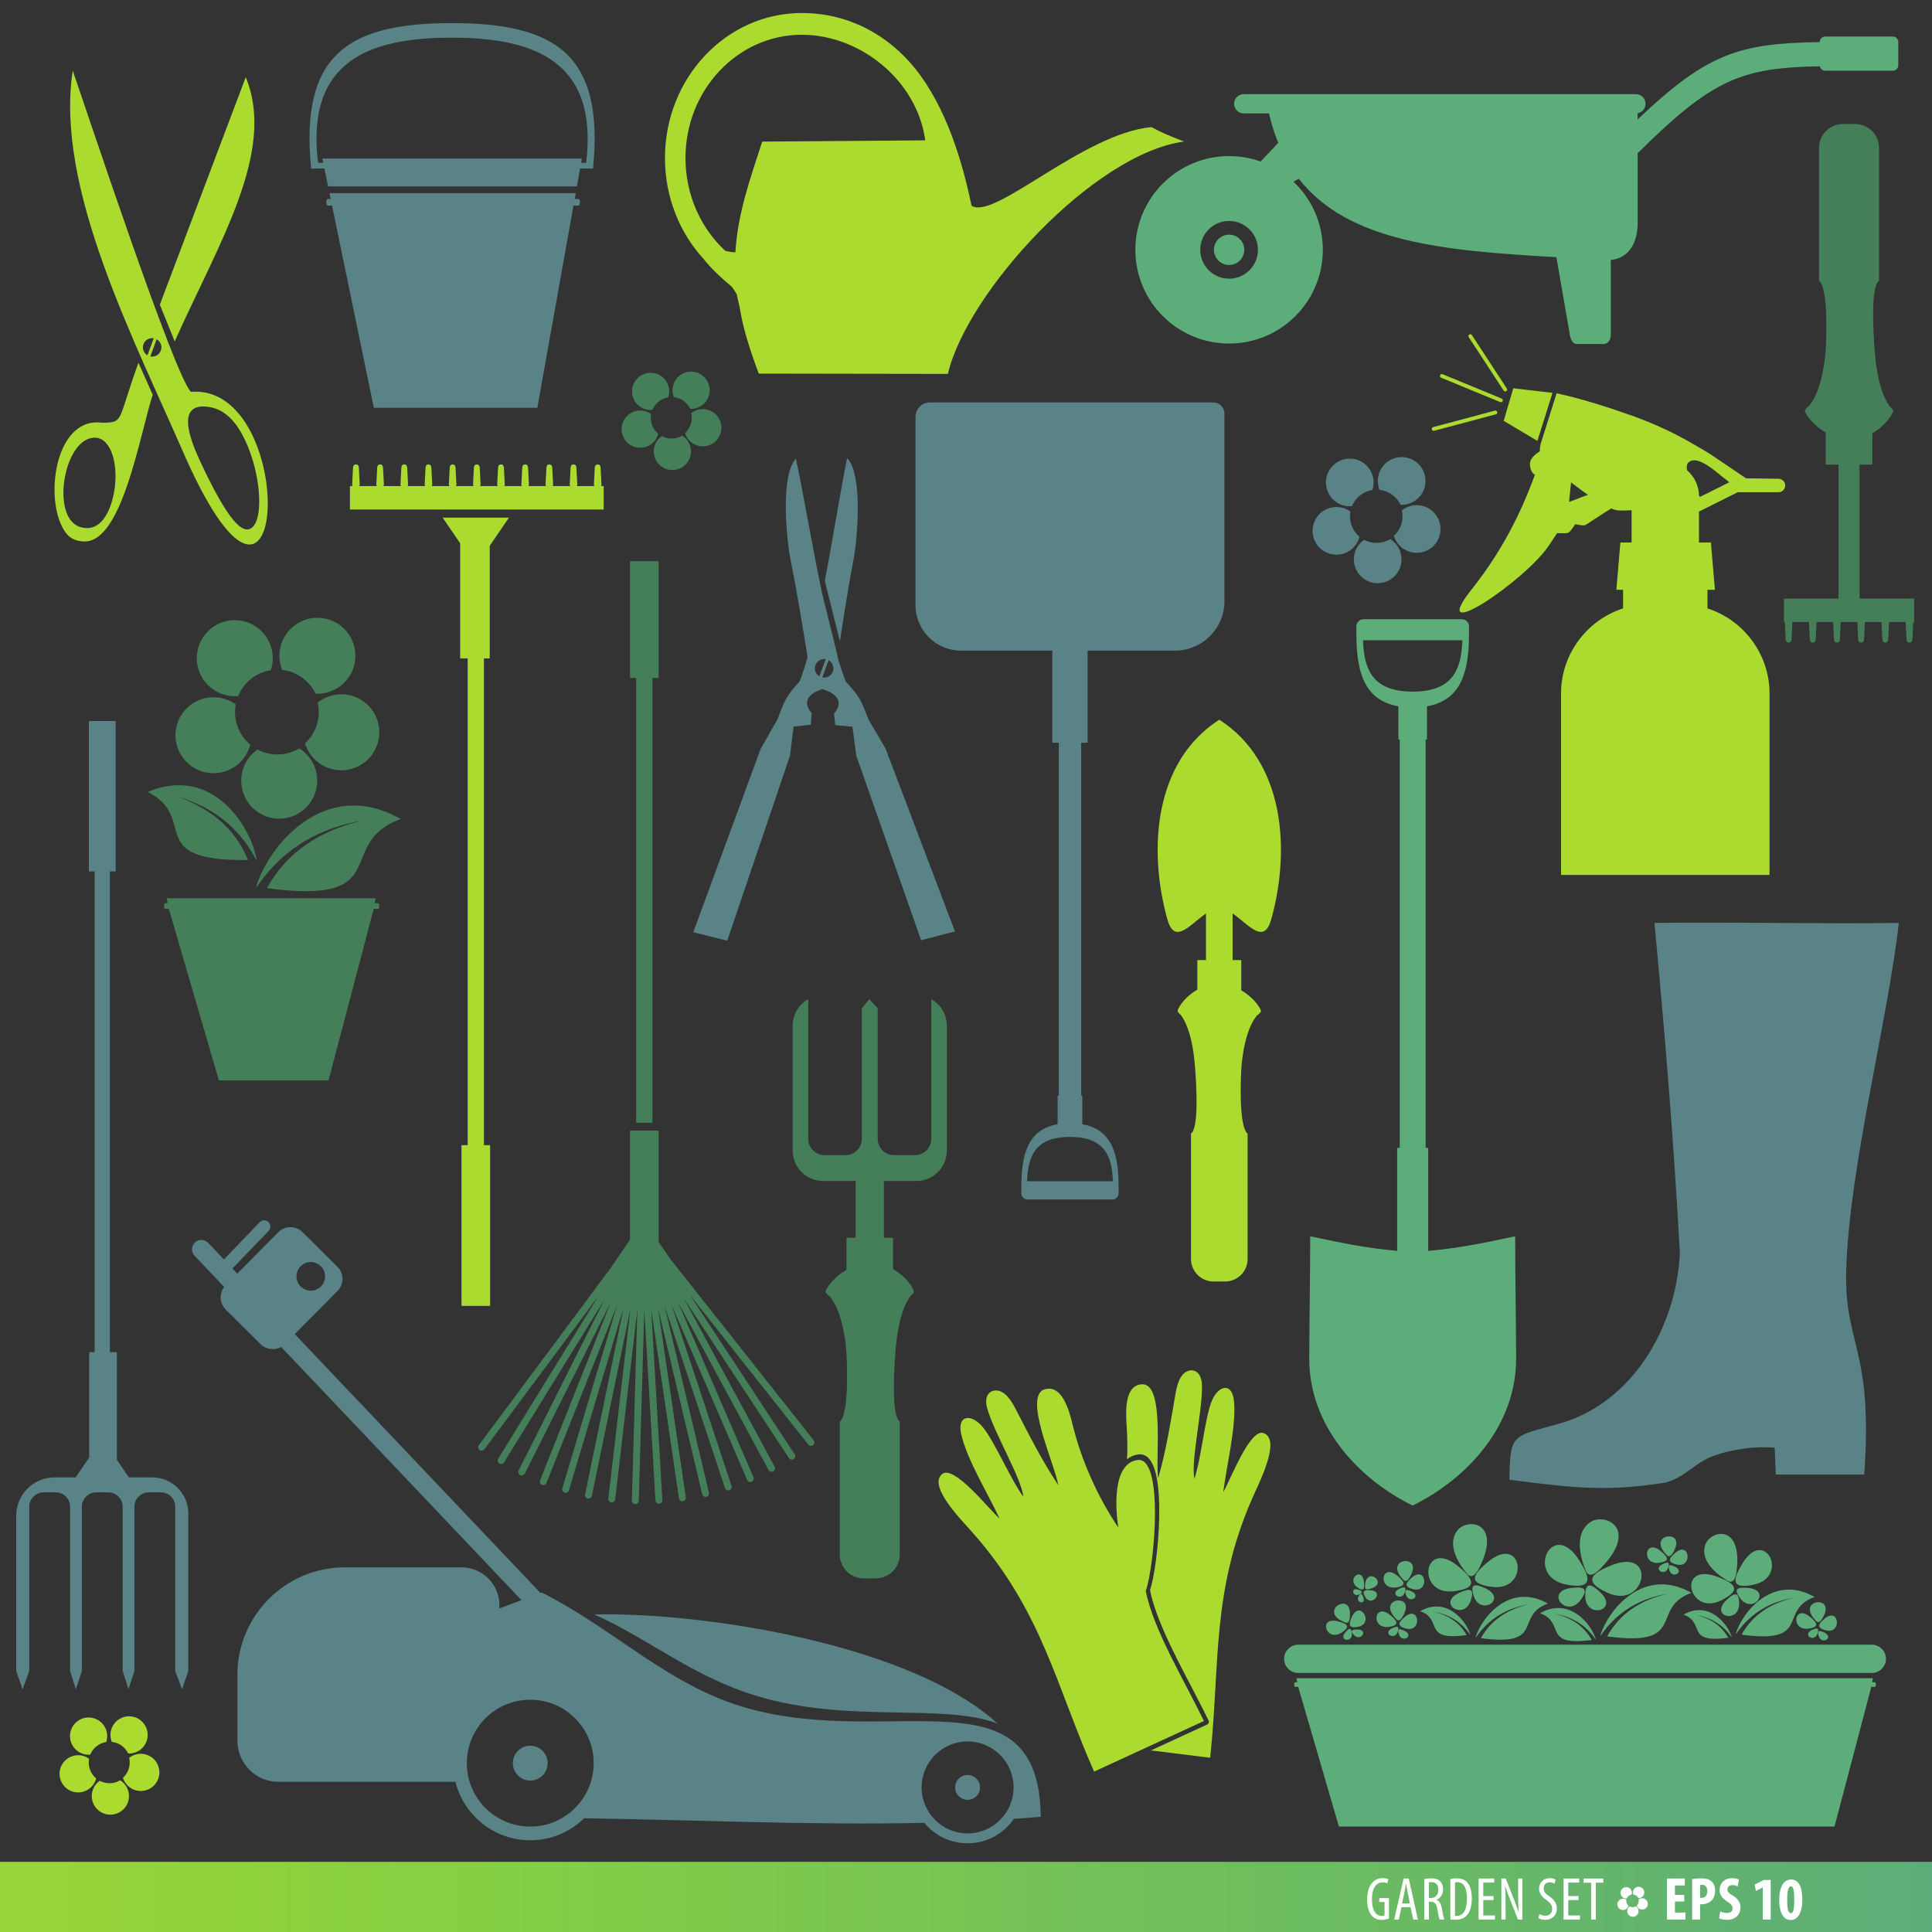 <?xml version="1.0" encoding="UTF-8"?>
<svg xmlns="http://www.w3.org/2000/svg" xmlns:xlink="http://www.w3.org/1999/xlink" width="2006.93" height="2006.93" viewBox="0 0 2006.93 2006.93">
<rect x="0" y="0" width="2006.93" height="2006.93" fill="#333333" stroke="none"/>
<defs>
<clipPath id="clip-0">

</clipPath>
<radialGradient id="radial-pattern-0" gradientUnits="userSpaceOnUse" cx="0" cy="0" fx="0" fy="0" r="1419.1" gradientTransform="matrix(1, 0, 0, 1, 1003.46, 1003.46)">
<stop offset="0" stop-color="rgb(99.829%, 99.936%, 99.818%)" stop-opacity="1"/>
<stop offset="0.125" stop-color="rgb(99.634%, 99.863%, 99.611%)" stop-opacity="1"/>
<stop offset="0.152" stop-color="rgb(99.602%, 99.788%, 99.553%)" stop-opacity="1"/>
<stop offset="0.164" stop-color="rgb(99.429%, 99.535%, 99.298%)" stop-opacity="1"/>
<stop offset="0.188" stop-color="rgb(99.225%, 99.332%, 99.034%)" stop-opacity="1"/>
<stop offset="0.211" stop-color="rgb(99.037%, 99.269%, 98.984%)" stop-opacity="1"/>
<stop offset="0.234" stop-color="rgb(98.836%, 99.106%, 98.833%)" stop-opacity="1"/>
<stop offset="0.246" stop-color="rgb(98.685%, 98.853%, 98.454%)" stop-opacity="1"/>
<stop offset="0.293" stop-color="rgb(98.473%, 98.546%, 98.048%)" stop-opacity="1"/>
<stop offset="0.312" stop-color="rgb(98.352%, 98.314%, 97.852%)" stop-opacity="1"/>
<stop offset="0.355" stop-color="rgb(98.225%, 98.213%, 97.816%)" stop-opacity="1"/>
<stop offset="0.375" stop-color="rgb(98.019%, 97.978%, 97.569%)" stop-opacity="1"/>
<stop offset="0.395" stop-color="rgb(97.931%, 97.752%, 97.284%)" stop-opacity="1"/>
<stop offset="0.43" stop-color="rgb(97.919%, 97.719%, 97.243%)" stop-opacity="1"/>
<stop offset="0.445" stop-color="rgb(97.725%, 97.656%, 97.224%)" stop-opacity="1"/>
<stop offset="0.461" stop-color="rgb(97.539%, 97.588%, 97.021%)" stop-opacity="1"/>
<stop offset="0.492" stop-color="rgb(97.336%, 97.327%, 96.741%)" stop-opacity="1"/>
<stop offset="0.523" stop-color="rgb(97.127%, 97.067%, 96.51%)" stop-opacity="1"/>
<stop offset="0.535" stop-color="rgb(97.037%, 97.029%, 96.313%)" stop-opacity="1"/>
<stop offset="0.562" stop-color="rgb(96.843%, 96.965%, 96.216%)" stop-opacity="1"/>
<stop offset="0.574" stop-color="rgb(96.732%, 96.921%, 96.017%)" stop-opacity="1"/>
<stop offset="0.598" stop-color="rgb(96.727%, 96.838%, 95.827%)" stop-opacity="1"/>
<stop offset="0.609" stop-color="rgb(96.545%, 96.587%, 95.569%)" stop-opacity="1"/>
<stop offset="0.633" stop-color="rgb(96.223%, 96.255%, 95.265%)" stop-opacity="1"/>
<stop offset="0.676" stop-color="rgb(95.99%, 95.987%, 94.991%)" stop-opacity="1"/>
<stop offset="0.695" stop-color="rgb(95.891%, 95.72%, 94.696%)" stop-opacity="1"/>
<stop offset="0.711" stop-color="rgb(95.879%, 95.529%, 94.576%)" stop-opacity="1"/>
<stop offset="0.727" stop-color="rgb(95.729%, 95.442%, 94.55%)" stop-opacity="1"/>
<stop offset="0.742" stop-color="rgb(95.535%, 95.375%, 94.402%)" stop-opacity="1"/>
<stop offset="0.758" stop-color="rgb(95.392%, 95.238%, 94.168%)" stop-opacity="1"/>
<stop offset="0.785" stop-color="rgb(95.184%, 94.984%, 94.026%)" stop-opacity="1"/>
<stop offset="0.809" stop-color="rgb(95.073%, 94.844%, 93.849%)" stop-opacity="1"/>
<stop offset="0.82" stop-color="rgb(94.899%, 94.781%, 93.654%)" stop-opacity="1"/>
<stop offset="0.84" stop-color="rgb(94.704%, 94.716%, 93.515%)" stop-opacity="1"/>
<stop offset="0.879" stop-color="rgb(94.664%, 94.696%, 93.324%)" stop-opacity="1"/>
<stop offset="0.891" stop-color="rgb(94.47%, 94.632%, 93.198%)" stop-opacity="1"/>
<stop offset="0.918" stop-color="rgb(94.293%, 94.518%, 93.164%)" stop-opacity="1"/>
<stop offset="0.926" stop-color="rgb(94.281%, 94.328%, 93.083%)" stop-opacity="1"/>
<stop offset="0.961" stop-color="rgb(94.125%, 94.148%, 92.879%)" stop-opacity="1"/>
<stop offset="0.98" stop-color="rgb(93.93%, 94.081%, 92.682%)" stop-opacity="1"/>
<stop offset="1" stop-color="rgb(93.884%, 94.066%, 92.636%)" stop-opacity="1"/>
</radialGradient>
<clipPath id="clip-1">
<path clip-rule="nonzero" d="M 0 1934.031 L 2006.93 1934.031 L 2006.93 2006.93 L 0 2006.93 Z M 0 1934.031 "/>
</clipPath>
<linearGradient id="linear-pattern-0" gradientUnits="userSpaceOnUse" x1="0" y1="0" x2="1" y2="0" gradientTransform="matrix(-2006.93, 0, 0, -2006.93, 2006.93, 1970.48)">
<stop offset="0" stop-color="rgb(36.127%, 67.776%, 47.694%)" stop-opacity="1"/>
<stop offset="0.004" stop-color="rgb(36.209%, 67.853%, 47.495%)" stop-opacity="1"/>
<stop offset="0.008" stop-color="rgb(36.293%, 67.928%, 47.293%)" stop-opacity="1"/>
<stop offset="0.012" stop-color="rgb(36.377%, 68.004%, 47.093%)" stop-opacity="1"/>
<stop offset="0.016" stop-color="rgb(36.459%, 68.079%, 46.89%)" stop-opacity="1"/>
<stop offset="0.02" stop-color="rgb(36.572%, 68.216%, 46.794%)" stop-opacity="1"/>
<stop offset="0.023" stop-color="rgb(36.685%, 68.35%, 46.696%)" stop-opacity="1"/>
<stop offset="0.031" stop-color="rgb(36.801%, 68.488%, 46.602%)" stop-opacity="1"/>
<stop offset="0.039" stop-color="rgb(37.001%, 68.707%, 46.373%)" stop-opacity="1"/>
<stop offset="0.047" stop-color="rgb(37.17%, 68.867%, 46.103%)" stop-opacity="1"/>
<stop offset="0.055" stop-color="rgb(37.344%, 68.973%, 45.876%)" stop-opacity="1"/>
<stop offset="0.062" stop-color="rgb(37.531%, 69.022%, 45.703%)" stop-opacity="1"/>
<stop offset="0.07" stop-color="rgb(37.627%, 69.095%, 45.503%)" stop-opacity="1"/>
<stop offset="0.078" stop-color="rgb(37.622%, 69.199%, 45.262%)" stop-opacity="1"/>
<stop offset="0.086" stop-color="rgb(37.682%, 69.33%, 45.003%)" stop-opacity="1"/>
<stop offset="0.094" stop-color="rgb(37.834%, 69.482%, 44.727%)" stop-opacity="1"/>
<stop offset="0.102" stop-color="rgb(38.002%, 69.641%, 44.447%)" stop-opacity="1"/>
<stop offset="0.109" stop-color="rgb(38.17%, 69.798%, 44.167%)" stop-opacity="1"/>
<stop offset="0.117" stop-color="rgb(38.338%, 69.957%, 43.884%)" stop-opacity="1"/>
<stop offset="0.125" stop-color="rgb(38.507%, 70.114%, 43.6%)" stop-opacity="1"/>
<stop offset="0.133" stop-color="rgb(38.673%, 70.274%, 43.367%)" stop-opacity="1"/>
<stop offset="0.141" stop-color="rgb(38.843%, 70.438%, 43.202%)" stop-opacity="1"/>
<stop offset="0.148" stop-color="rgb(39.011%, 70.599%, 43.007%)" stop-opacity="1"/>
<stop offset="0.156" stop-color="rgb(39.18%, 70.76%, 42.738%)" stop-opacity="1"/>
<stop offset="0.164" stop-color="rgb(39.314%, 70.903%, 42.479%)" stop-opacity="1"/>
<stop offset="0.172" stop-color="rgb(39.398%, 71.022%, 42.261%)" stop-opacity="1"/>
<stop offset="0.18" stop-color="rgb(39.499%, 71.152%, 42.072%)" stop-opacity="1"/>
<stop offset="0.188" stop-color="rgb(39.651%, 71.307%, 41.91%)" stop-opacity="1"/>
<stop offset="0.195" stop-color="rgb(39.819%, 71.472%, 41.716%)" stop-opacity="1"/>
<stop offset="0.203" stop-color="rgb(39.99%, 71.632%, 41.449%)" stop-opacity="1"/>
<stop offset="0.211" stop-color="rgb(40.16%, 71.793%, 41.153%)" stop-opacity="1"/>
<stop offset="0.219" stop-color="rgb(40.332%, 71.953%, 40.857%)" stop-opacity="1"/>
<stop offset="0.227" stop-color="rgb(40.501%, 72.116%, 40.599%)" stop-opacity="1"/>
<stop offset="0.234" stop-color="rgb(40.672%, 72.281%, 40.411%)" stop-opacity="1"/>
<stop offset="0.25" stop-color="rgb(40.929%, 72.531%, 40.175%)" stop-opacity="1"/>
<stop offset="0.258" stop-color="rgb(41.188%, 72.748%, 39.862%)" stop-opacity="1"/>
<stop offset="0.262" stop-color="rgb(41.374%, 72.816%, 39.474%)" stop-opacity="1"/>
<stop offset="0.266" stop-color="rgb(41.469%, 72.833%, 39.24%)" stop-opacity="1"/>
<stop offset="0.27" stop-color="rgb(41.559%, 72.882%, 39.078%)" stop-opacity="1"/>
<stop offset="0.273" stop-color="rgb(41.649%, 72.929%, 38.913%)" stop-opacity="1"/>
<stop offset="0.281" stop-color="rgb(41.736%, 73.013%, 38.834%)" stop-opacity="1"/>
<stop offset="0.297" stop-color="rgb(41.994%, 73.265%, 38.589%)" stop-opacity="1"/>
<stop offset="0.312" stop-color="rgb(42.204%, 73.564%, 38.29%)" stop-opacity="1"/>
<stop offset="0.32" stop-color="rgb(42.27%, 73.763%, 38.058%)" stop-opacity="1"/>
<stop offset="0.328" stop-color="rgb(42.383%, 73.911%, 37.805%)" stop-opacity="1"/>
<stop offset="0.336" stop-color="rgb(42.558%, 74.054%, 37.515%)" stop-opacity="1"/>
<stop offset="0.344" stop-color="rgb(42.743%, 74.139%, 37.289%)" stop-opacity="1"/>
<stop offset="0.352" stop-color="rgb(42.957%, 74.211%, 37.056%)" stop-opacity="1"/>
<stop offset="0.355" stop-color="rgb(43.26%, 74.364%, 36.665%)" stop-opacity="1"/>
<stop offset="0.359" stop-color="rgb(43.44%, 74.469%, 36.415%)" stop-opacity="1"/>
<stop offset="0.363" stop-color="rgb(43.597%, 74.57%, 36.209%)" stop-opacity="1"/>
<stop offset="0.367" stop-color="rgb(43.753%, 74.669%, 36.002%)" stop-opacity="1"/>
<stop offset="0.375" stop-color="rgb(43.84%, 74.754%, 35.916%)" stop-opacity="1"/>
<stop offset="0.391" stop-color="rgb(43.993%, 74.899%, 35.674%)" stop-opacity="1"/>
<stop offset="0.406" stop-color="rgb(44.165%, 75.061%, 35.355%)" stop-opacity="1"/>
<stop offset="0.422" stop-color="rgb(44.444%, 75.331%, 35.019%)" stop-opacity="1"/>
<stop offset="0.438" stop-color="rgb(44.801%, 75.603%, 34.66%)" stop-opacity="1"/>
<stop offset="0.453" stop-color="rgb(45.164%, 75.819%, 34.294%)" stop-opacity="1"/>
<stop offset="0.461" stop-color="rgb(45.442%, 76.022%, 34.019%)" stop-opacity="1"/>
<stop offset="0.469" stop-color="rgb(45.72%, 76.225%, 33.82%)" stop-opacity="1"/>
<stop offset="0.477" stop-color="rgb(46.082%, 76.45%, 33.597%)" stop-opacity="1"/>
<stop offset="0.484" stop-color="rgb(46.347%, 76.648%, 33.398%)" stop-opacity="1"/>
<stop offset="0.492" stop-color="rgb(46.524%, 76.82%, 33.217%)" stop-opacity="1"/>
<stop offset="0.5" stop-color="rgb(46.797%, 77.022%, 33.014%)" stop-opacity="1"/>
<stop offset="0.508" stop-color="rgb(47.165%, 77.251%, 32.787%)" stop-opacity="1"/>
<stop offset="0.516" stop-color="rgb(47.343%, 77.425%, 32.605%)" stop-opacity="1"/>
<stop offset="0.523" stop-color="rgb(47.333%, 77.544%, 32.465%)" stop-opacity="1"/>
<stop offset="0.531" stop-color="rgb(47.415%, 77.625%, 32.227%)" stop-opacity="1"/>
<stop offset="0.539" stop-color="rgb(47.603%, 77.669%, 31.883%)" stop-opacity="1"/>
<stop offset="0.547" stop-color="rgb(47.786%, 77.769%, 31.54%)" stop-opacity="1"/>
<stop offset="0.555" stop-color="rgb(47.966%, 77.931%, 31.2%)" stop-opacity="1"/>
<stop offset="0.562" stop-color="rgb(48.141%, 78.102%, 30.928%)" stop-opacity="1"/>
<stop offset="0.578" stop-color="rgb(48.415%, 78.31%, 30.632%)" stop-opacity="1"/>
<stop offset="0.586" stop-color="rgb(48.694%, 78.455%, 30.338%)" stop-opacity="1"/>
<stop offset="0.594" stop-color="rgb(48.88%, 78.554%, 30.08%)" stop-opacity="1"/>
<stop offset="0.602" stop-color="rgb(49.06%, 78.711%, 29.749%)" stop-opacity="1"/>
<stop offset="0.609" stop-color="rgb(49.237%, 78.882%, 29.463%)" stop-opacity="1"/>
<stop offset="0.625" stop-color="rgb(49.51%, 79.099%, 29.213%)" stop-opacity="1"/>
<stop offset="0.641" stop-color="rgb(49.881%, 79.332%, 29.031%)" stop-opacity="1"/>
<stop offset="0.656" stop-color="rgb(50.252%, 79.572%, 28.889%)" stop-opacity="1"/>
<stop offset="0.672" stop-color="rgb(50.624%, 79.803%, 28.644%)" stop-opacity="1"/>
<stop offset="0.688" stop-color="rgb(50.992%, 80.078%, 28.355%)" stop-opacity="1"/>
<stop offset="0.695" stop-color="rgb(51.262%, 80.342%, 28.038%)" stop-opacity="1"/>
<stop offset="0.703" stop-color="rgb(51.442%, 80.513%, 27.682%)" stop-opacity="1"/>
<stop offset="0.711" stop-color="rgb(51.622%, 80.684%, 27.325%)" stop-opacity="1"/>
<stop offset="0.719" stop-color="rgb(51.802%, 80.856%, 27.013%)" stop-opacity="1"/>
<stop offset="0.734" stop-color="rgb(52.077%, 81.087%, 26.675%)" stop-opacity="1"/>
<stop offset="0.75" stop-color="rgb(52.455%, 81.282%, 26.302%)" stop-opacity="1"/>
<stop offset="0.766" stop-color="rgb(52.841%, 81.393%, 26.083%)" stop-opacity="1"/>
<stop offset="0.781" stop-color="rgb(53.227%, 81.508%, 25.948%)" stop-opacity="1"/>
<stop offset="0.797" stop-color="rgb(53.613%, 81.615%, 25.65%)" stop-opacity="1"/>
<stop offset="0.812" stop-color="rgb(53.999%, 81.715%, 25.229%)" stop-opacity="1"/>
<stop offset="0.828" stop-color="rgb(54.385%, 81.816%, 24.808%)" stop-opacity="1"/>
<stop offset="0.836" stop-color="rgb(54.675%, 81.892%, 24.49%)" stop-opacity="1"/>
<stop offset="0.844" stop-color="rgb(54.898%, 81.95%, 24.246%)" stop-opacity="1"/>
<stop offset="0.852" stop-color="rgb(55.219%, 82.033%, 23.894%)" stop-opacity="1"/>
<stop offset="0.859" stop-color="rgb(55.577%, 82.127%, 23.521%)" stop-opacity="1"/>
<stop offset="0.875" stop-color="rgb(55.936%, 82.23%, 23.309%)" stop-opacity="1"/>
<stop offset="0.891" stop-color="rgb(56.322%, 82.346%, 23.206%)" stop-opacity="1"/>
<stop offset="0.906" stop-color="rgb(56.708%, 82.462%, 23.085%)" stop-opacity="1"/>
<stop offset="0.914" stop-color="rgb(56.998%, 82.544%, 22.911%)" stop-opacity="1"/>
<stop offset="0.922" stop-color="rgb(57.205%, 82.599%, 22.691%)" stop-opacity="1"/>
<stop offset="0.93" stop-color="rgb(57.51%, 82.683%, 22.447%)" stop-opacity="1"/>
<stop offset="0.938" stop-color="rgb(57.884%, 82.787%, 22.182%)" stop-opacity="1"/>
<stop offset="0.945" stop-color="rgb(58.162%, 82.861%, 21.944%)" stop-opacity="1"/>
<stop offset="0.953" stop-color="rgb(58.363%, 82.915%, 21.733%)" stop-opacity="1"/>
<stop offset="0.961" stop-color="rgb(58.662%, 83.002%, 21.577%)" stop-opacity="1"/>
<stop offset="0.969" stop-color="rgb(59.042%, 83.116%, 21.478%)" stop-opacity="1"/>
<stop offset="0.984" stop-color="rgb(59.422%, 83.238%, 21.538%)" stop-opacity="1"/>
<stop offset="1" stop-color="rgb(59.808%, 83.354%, 21.426%)" stop-opacity="1"/>
</linearGradient>
</defs>
<g clip-path="url(#clip-0)">
<path fill-rule="nonzero" fill="url(#radial-pattern-0)" d="M 0 0 L 0 2006.93 L 2006.93 2006.93 L 2006.93 0 Z M 0 0 "/>
</g>
<g clip-path="url(#clip-1)">
<path fill-rule="nonzero" fill="url(#linear-pattern-0)" d="M 2006.93 2006.93 L 2006.93 1934.031 L 0 1934.031 L 0 2006.93 Z M 2006.93 2006.93 "/>
</g>
<path fill-rule="evenodd" fill="rgb(34.839%, 51.172%, 52.554%)" fill-opacity="1" d="M 341.117 206.609 L 343.484 206.609 L 342.242 200.59 L 598.035 200.59 L 596.961 206.609 L 600.363 206.609 C 601.496 206.609 602.418 207.52 602.418 208.621 L 602.418 211.578 C 602.418 212.691 601.496 213.602 600.363 213.602 L 595.711 213.602 L 558.191 423.609 L 388.32 423.609 L 344.93 213.602 L 341.117 213.602 C 339.988 213.602 339.062 212.691 339.062 211.578 L 339.062 208.621 C 339.062 207.52 339.988 206.609 341.117 206.609 Z M 602.609 174.988 L 599.285 193.602 L 340.797 193.602 L 336.949 174.988 L 323.238 175.199 C 311.25 56.32 362.043 24.02 469.332 24.012 C 576.367 24 628.047 56.121 616.031 175.199 Z M 334.836 164.738 L 604.441 164.738 L 603.664 169.078 L 608.855 169.16 C 622.129 61.578 552.105 39.148 469.094 39.148 C 386.09 39.148 317.148 61.578 330.422 169.16 L 335.73 169.078 L 334.836 164.738 "/>
<path fill-rule="evenodd" fill="rgb(67.36%, 85.603%, 18.976%)" fill-opacity="1" d="M 832.941 36.102 C 893.812 36.102 952.73 83.77 961.137 145.789 L 791.754 147.102 C 779.371 185.629 766.309 221.309 763.906 262.102 C 760.305 262.012 756.762 261.449 753.32 260.48 C 728.035 237.012 712.07 202.559 712.07 164.148 C 712.07 93.43 766.188 36.102 832.941 36.102 Z M 1196.16 132.031 C 1125 138.59 1032.309 229.602 1009.219 213.609 C 999.66 167.73 982.973 111.57 950.824 71.461 C 922.32 35.891 880.879 13.512 832.941 13.512 C 754.41 13.512 690.75 80.961 690.75 164.148 C 690.75 204.988 706.105 242.039 731.023 269.172 C 738.551 278.641 747.758 287.449 760.516 298.199 C 762.078 300.59 763.645 302.98 765.207 305.371 C 766.25 309.98 767.293 314.578 768.336 319.191 C 771.633 338.961 776.766 357.422 788.176 388.09 L 984.633 388.398 C 1004.762 302.891 1136.5 159.5 1230 147.039 C 1213.359 140.488 1206.91 137.922 1196.16 132.031 "/>
<path fill-rule="evenodd" fill="rgb(36.192%, 67.693%, 47.549%)" fill-opacity="1" d="M 1519.078 665.129 C 1517.969 696.602 1508.512 718.32 1467.48 718.469 C 1426.441 718.32 1416.988 696.602 1415.879 665.129 C 1416.059 665.141 1416.238 665.148 1416.441 665.148 L 1518.52 665.148 C 1518.711 665.148 1518.898 665.141 1519.078 665.129 Z M 1454.02 768.238 L 1454.02 1192.43 L 1451.352 1192.43 L 1451.352 1299.391 C 1419.352 1296.469 1394.988 1291.488 1361.012 1284.211 C 1361.012 1326.41 1360.16 1369.031 1360.031 1411.281 C 1359.828 1479.66 1409.309 1535.422 1467.41 1563.941 C 1525.531 1535.41 1575.129 1479.691 1574.93 1411.281 C 1574.801 1369.031 1573.949 1326.41 1573.949 1284.211 C 1539.91 1291.512 1515.648 1296.488 1483.609 1299.398 L 1483.609 1192.43 L 1480.93 1192.43 L 1480.93 768.238 L 1482.328 768.238 L 1482.328 733.699 C 1519.238 727.219 1525.93 695.488 1525.969 658.359 C 1525.988 658.129 1526 657.898 1526 657.672 L 1526 650.691 C 1526 646.578 1522.641 643.219 1518.52 643.219 L 1416.441 643.219 C 1412.32 643.219 1408.961 646.578 1408.961 650.691 L 1408.961 657.672 C 1408.961 657.891 1408.969 658.109 1408.988 658.328 C 1409.031 695.41 1415.738 727.281 1452.629 733.719 L 1452.629 768.238 L 1454.02 768.238 "/>
<path fill-rule="evenodd" fill="rgb(34.839%, 51.172%, 52.554%)" fill-opacity="1" d="M 1156.051 1227.09 C 1155.09 1199.898 1146.93 1181.141 1111.48 1181.012 C 1076.031 1181.141 1067.859 1199.898 1066.898 1227.09 C 1067.059 1227.078 1067.219 1227.07 1067.379 1227.07 L 1155.57 1227.07 C 1155.738 1227.07 1155.898 1227.078 1156.051 1227.09 Z M 1099.852 1138.02 L 1099.852 771.57 L 1093.148 771.57 L 1093.148 675.84 L 998.121 675.84 C 972.219 675.84 951.031 654.648 951.031 628.75 L 951.031 432.91 C 951.031 424.73 957.723 418.031 965.906 418.031 L 1260.352 418.031 C 1266.719 418.031 1271.922 423.238 1271.922 429.602 L 1271.922 624.609 C 1271.922 652.789 1248.871 675.84 1220.691 675.84 L 1129.801 675.84 L 1129.801 771.57 L 1123.102 771.57 L 1123.102 1138.02 L 1124.301 1138.02 L 1124.301 1167.852 C 1156.191 1173.461 1161.961 1200.871 1162 1232.949 C 1162.02 1233.141 1162.031 1233.328 1162.031 1233.531 L 1162.031 1239.559 C 1162.031 1243.109 1159.121 1246.012 1155.57 1246.012 L 1067.379 1246.012 C 1063.828 1246.012 1060.922 1243.109 1060.922 1239.559 L 1060.922 1233.531 C 1060.922 1233.328 1060.93 1233.141 1060.949 1232.949 C 1060.988 1200.922 1066.781 1173.398 1098.648 1167.828 L 1098.648 1138.02 L 1099.852 1138.02 "/>
<path fill-rule="evenodd" fill="rgb(67.36%, 85.603%, 18.976%)" fill-opacity="1" d="M 1597.031 458 L 1562.039 437.191 L 1571.98 403.301 L 1612.68 408.09 Z M 1489.738 447.469 C 1488.691 447.762 1487.609 447.129 1487.328 446.078 C 1487.051 445.031 1487.672 443.949 1488.719 443.672 L 1552.879 426.57 C 1553.93 426.289 1555.012 426.922 1555.289 427.969 C 1555.57 429.02 1554.949 430.102 1553.891 430.379 Z M 1558.398 417.672 L 1497.02 392.359 C 1496.02 391.949 1495.539 390.789 1495.949 389.781 C 1496.359 388.781 1497.52 388.301 1498.52 388.711 L 1559.898 414.02 C 1560.91 414.441 1561.391 415.59 1560.98 416.602 C 1560.559 417.602 1559.41 418.09 1558.398 417.672 Z M 1562.012 405.781 C 1562.602 406.691 1563.828 406.949 1564.738 406.352 C 1565.648 405.762 1565.91 404.531 1565.309 403.621 L 1528.98 348.051 C 1528.391 347.141 1527.172 346.879 1526.262 347.48 C 1525.34 348.07 1525.09 349.289 1525.691 350.211 Z M 1649.5 514.059 C 1643.621 516 1635.461 519.629 1629.898 521.32 L 1632 501.078 C 1637.84 505.57 1643.672 509.988 1649.5 514.059 Z M 1764.859 514.66 C 1764.699 504.23 1759.922 494.871 1752.488 488.551 C 1751.82 484.949 1752.129 481.941 1754.109 480.238 C 1764.199 471.551 1784.68 492.461 1793.789 498.801 L 1796.238 501.051 L 1765.871 516.211 C 1765.59 515.801 1765.25 515.27 1764.859 514.66 Z M 1694.879 530.059 L 1694.879 563.559 L 1683.23 563.559 L 1679.051 612.68 L 1686.039 612.68 L 1686.039 631.988 C 1648.762 644.051 1621.59 679.18 1621.59 720.352 L 1621.59 908.922 L 1838.16 908.922 L 1838.16 720.352 C 1838.16 679.18 1810.988 644.051 1773.699 631.988 L 1773.699 612.68 L 1781.441 612.68 L 1777.262 563.559 L 1764.859 563.559 L 1764.859 531.422 L 1805.121 511.32 L 1847.469 511.32 C 1851.309 511.32 1854.469 508.172 1854.469 504.32 C 1854.469 500.469 1851.309 497.379 1847.469 497.328 L 1813.77 496.871 C 1801 488.391 1788.512 479.641 1775.738 471.18 C 1746.391 453.621 1730.379 444.949 1698.391 432.871 C 1671.969 423.531 1644.422 414.441 1617 408.559 L 1600.91 459.539 C 1599.871 462.852 1599.449 465.898 1599.578 468.68 C 1594.512 472.16 1588.871 476.5 1589.289 482.77 C 1589.66 488.129 1591.551 491.551 1594.648 493.461 L 1594.281 493.621 C 1578.621 536.328 1559.051 573.301 1530.879 609.512 C 1477.07 675.852 1586.422 602.43 1609.789 565.422 C 1612.371 561.551 1614.949 557.68 1617.52 553.809 C 1630.5 554.121 1629.039 555.219 1636.281 544.531 C 1638.281 544.871 1640.102 545.199 1642.109 545.531 C 1646.961 546.34 1647.461 545.02 1651.75 542.309 C 1658.949 537.77 1667.5 531.719 1673.77 528.211 C 1679.391 530.602 1682.359 530.512 1691.02 530.211 C 1692.301 530.172 1693.59 530.121 1694.879 530.059 "/>
<path fill-rule="evenodd" fill="rgb(36.192%, 67.693%, 47.549%)" fill-opacity="1" d="M 1276.77 243.75 C 1268.07 243.75 1261.02 250.801 1261.02 259.512 C 1261.02 268.211 1268.07 275.262 1276.77 275.262 C 1285.469 275.262 1292.52 268.211 1292.52 259.512 C 1292.52 250.801 1285.469 243.75 1276.77 243.75 Z M 1276.77 229.531 C 1260.211 229.531 1246.789 242.949 1246.789 259.512 C 1246.789 276.059 1260.211 289.48 1276.77 289.48 C 1293.328 289.48 1306.738 276.059 1306.738 259.512 C 1306.738 242.949 1293.328 229.531 1276.77 229.531 Z M 1276.77 162.141 C 1288.25 162.141 1299.27 164.129 1309.5 167.781 L 1327.828 148.422 C 1323.988 139.02 1320.77 128.82 1318.199 117.789 L 1291.949 117.789 C 1286.449 117.789 1281.949 113.289 1281.949 107.789 C 1281.949 102.301 1286.449 97.801 1291.949 97.801 L 1699.371 97.801 C 1704.871 97.801 1709.371 102.301 1709.371 107.789 C 1709.371 112.672 1705.82 116.762 1701.18 117.621 L 1701.18 124.039 C 1773.43 55.23 1806.648 45 1890.32 43.73 L 1890.32 43.602 C 1890.32 40.48 1892.871 37.93 1895.988 37.93 L 1966.25 37.93 C 1969.359 37.93 1971.91 40.48 1971.91 43.602 L 1971.91 67.781 C 1971.91 70.898 1969.359 73.449 1966.25 73.449 L 1895.988 73.449 C 1893.23 73.449 1890.93 71.469 1890.422 68.852 C 1808.719 70.352 1779.031 81.988 1701.18 159.172 L 1701.18 232.52 C 1700.738 258.762 1686.82 268.852 1673.281 270.059 L 1673.281 347.91 C 1673.281 353.109 1670.09 357.359 1666.199 357.359 L 1637.828 357.359 C 1633.941 357.359 1631.621 352.969 1630.75 347.91 L 1616.75 267.148 C 1498.5 260.539 1400.32 251.281 1349.141 185.648 L 1343.66 188.762 C 1362.422 206.512 1374.141 231.641 1374.141 259.512 C 1374.141 313.281 1330.551 356.871 1276.77 356.871 C 1222.988 356.871 1179.398 313.281 1179.398 259.512 C 1179.398 205.73 1222.988 162.141 1276.77 162.141 "/>
<path fill-rule="evenodd" fill="rgb(34.839%, 51.172%, 52.554%)" fill-opacity="1" d="M 1972.449 958.73 C 1888.59 959.859 1802.48 957.609 1718.621 958.73 C 1729.57 1075 1738.641 1185.02 1745.012 1301.859 C 1741.371 1378.422 1695.941 1457.191 1620.262 1478.699 C 1570.84 1492.75 1568.59 1488.16 1567.98 1537.16 C 1641.84 1546.77 1672.371 1549.102 1730.691 1539.969 C 1750.57 1534.352 1760.602 1519.441 1780.039 1512.32 C 1798.379 1505.609 1822.609 1502.031 1843.52 1503.852 C 1843.988 1511.34 1844.23 1524.328 1844.691 1531.82 C 1860.141 1531.82 1875.969 1531.82 1891.852 1531.82 C 1906.762 1531.82 1921.738 1531.82 1936.512 1531.82 C 1945.969 1399.801 1915.699 1397.77 1917.82 1319.691 C 1920.711 1213.23 1961.238 1059.672 1972.449 958.73 "/>
<path fill-rule="evenodd" fill="rgb(34.839%, 51.172%, 52.554%)" fill-opacity="1" d="M 860.75 685.871 L 854.195 703.68 C 854.805 703.801 855.441 703.871 856.086 703.871 C 861.391 703.871 865.691 699.57 865.691 694.262 C 865.691 690.648 863.699 687.512 860.75 685.871 Z M 856.086 684.66 C 850.781 684.66 846.484 688.961 846.484 694.262 C 846.484 697.781 848.371 700.852 851.184 702.52 L 857.711 684.801 C 857.184 684.711 856.641 684.66 856.086 684.66 Z M 826.793 476.488 C 834.809 513.719 843.711 567.602 854.121 617.141 L 854.152 616.969 L 870.172 681.891 L 870.07 682.57 C 872.812 691.852 875.641 700.391 878.578 707.922 C 893.703 724.391 894.332 727.379 902.25 747.539 L 919.965 777.789 L 992 967.559 L 956.82 976.691 L 889.508 785.012 L 885.523 754.98 C 879.559 754.379 873.598 753.77 867.637 753.172 L 866.418 741.301 C 868.922 738.102 877.375 727.859 863.219 719.59 C 860.473 717.988 857.27 717.012 854.172 715.738 C 851.426 716.84 848.648 717.801 846.234 719.238 C 832.168 727.629 840.734 737.789 843.273 740.969 L 842.188 752.852 L 824.32 754.82 L 820.664 784.891 L 755.453 977.16 L 720.176 968.352 L 790.129 777.941 L 807.512 747.531 C 815.211 727.301 815.805 724.301 830.746 707.711 C 833.566 700.23 836.281 691.77 838.895 682.578 C 833.375 648.148 827.715 613.629 820.848 579.449 C 816.629 556.531 810.945 492.922 826.793 476.488 Z M 879.992 475.82 C 873.059 509.809 865.539 557.66 856.789 603.449 L 872.531 666.148 C 876.941 636.93 881.57 607.711 887.066 578.719 C 891.031 555.762 896.02 492.109 879.992 475.82 "/>
<path fill-rule="evenodd" fill="rgb(27.252%, 49.973%, 35.32%)" fill-opacity="1" d="M 621.852 1346.039 L 503.195 1505.5 C 502.012 1507.078 499.762 1507.422 498.168 1506.23 C 496.578 1505.051 496.25 1502.801 497.434 1501.211 L 635.234 1316.02 L 635.105 1316.02 L 654.449 1287.699 L 654.449 1174.43 L 684.188 1174.43 L 684.188 1290.18 L 695.996 1307.461 L 845.199 1496.07 C 846.43 1497.629 846.164 1499.891 844.609 1501.121 C 843.055 1502.352 840.797 1502.09 839.566 1500.531 L 716.273 1344.672 L 825.512 1510.68 C 826.602 1512.34 826.141 1514.559 824.484 1515.66 C 822.828 1516.738 820.602 1516.289 819.512 1514.629 L 710.27 1348.609 L 804.625 1523.52 C 805.57 1525.27 804.914 1527.441 803.168 1528.391 C 801.426 1529.328 799.246 1528.68 798.309 1526.93 L 703.957 1352.039 L 782.703 1534.488 C 783.484 1536.309 782.648 1538.422 780.828 1539.211 C 779.008 1539.988 776.895 1539.16 776.109 1537.328 L 697.359 1354.879 L 759.906 1543.5 C 760.527 1545.391 759.512 1547.422 757.625 1548.039 C 755.746 1548.672 753.715 1547.648 753.09 1545.77 L 690.539 1357.141 L 736.41 1550.5 C 736.867 1552.43 735.676 1554.359 733.742 1554.82 C 731.816 1555.281 729.883 1554.09 729.422 1552.16 L 683.547 1358.781 L 712.395 1555.422 C 712.684 1557.379 711.324 1559.199 709.359 1559.488 C 707.402 1559.781 705.574 1558.422 705.289 1556.461 L 676.438 1359.809 L 688.039 1558.23 C 688.156 1560.211 686.645 1561.898 684.664 1562.02 C 682.684 1562.141 680.984 1560.629 680.871 1558.648 L 669.273 1360.262 L 663.535 1558.898 C 663.48 1560.891 661.824 1562.441 659.84 1562.391 C 657.859 1562.328 656.297 1560.68 656.355 1558.691 L 662.094 1360.039 L 639.062 1557.441 C 638.832 1559.41 637.051 1560.82 635.078 1560.59 C 633.109 1560.359 631.703 1558.578 631.93 1556.609 L 654.957 1359.23 L 614.812 1553.852 C 614.41 1555.789 612.516 1557.039 610.57 1556.641 C 608.629 1556.238 607.379 1554.34 607.781 1552.398 L 647.922 1357.77 L 590.965 1548.16 C 590.398 1550.059 588.402 1551.141 586.496 1550.57 C 584.598 1550 583.52 1548 584.09 1546.102 L 641.043 1355.711 L 567.707 1540.41 C 566.977 1542.25 564.891 1543.148 563.047 1542.422 C 561.203 1541.691 560.305 1539.602 561.035 1537.762 L 634.367 1353.051 L 545.211 1530.66 C 544.324 1532.441 542.168 1533.148 540.395 1532.262 C 538.621 1531.371 537.906 1529.211 538.797 1527.449 L 627.965 1349.801 L 523.652 1519 C 522.613 1520.691 520.402 1521.211 518.715 1520.172 C 517.023 1519.129 516.504 1516.922 517.543 1515.23 Z M 677.77 704.309 L 677.77 1166.359 L 660.871 1166.359 L 660.871 704.309 L 654.449 704.309 L 654.449 582.988 L 684.188 582.988 L 684.188 704.309 L 677.77 704.309 "/>
<path fill-rule="evenodd" fill="rgb(27.252%, 49.973%, 35.32%)" fill-opacity="1" d="M 172.195 938.211 L 174.203 938.211 L 173.148 933.102 L 390.172 933.102 L 389.258 938.211 L 392.148 938.211 C 393.105 938.211 393.891 938.98 393.891 939.922 L 393.891 942.43 C 393.891 943.371 393.105 944.141 392.148 944.141 L 388.199 944.141 L 341.262 1122.32 L 227.348 1122.32 L 175.43 944.141 L 172.195 944.141 C 171.238 944.141 170.453 943.371 170.453 942.43 L 170.453 939.922 C 170.453 938.98 171.238 938.211 172.195 938.211 "/>
<path fill-rule="evenodd" fill="rgb(27.252%, 49.973%, 35.32%)" fill-opacity="1" d="M 217.73 654.148 C 234.055 639.711 258.996 641.238 273.438 657.559 C 283.102 668.488 285.613 683.27 281.324 696.18 C 273.301 697.441 265.531 700.93 258.996 706.711 C 253.758 711.352 249.887 716.949 247.41 723.02 C 235.352 724.09 222.961 719.621 214.324 709.859 C 199.879 693.539 201.41 668.602 217.73 654.148 "/>
<path fill-rule="evenodd" fill="rgb(27.252%, 49.973%, 35.32%)" fill-opacity="1" d="M 185.035 778.199 C 177.047 757.922 187.012 735.012 207.289 727.02 C 220.27 721.91 234.328 724.148 244.859 731.738 C 242.512 744.59 245.871 758.34 255.195 768.879 C 256.695 770.578 258.297 772.129 259.98 773.539 C 256.938 785.371 248.453 795.629 236.215 800.461 C 215.938 808.441 193.02 798.48 185.035 778.199 "/>
<path fill-rule="evenodd" fill="rgb(27.252%, 49.973%, 35.32%)" fill-opacity="1" d="M 291.082 850.41 C 269.293 850.98 251.168 833.781 250.598 811.988 C 250.238 798.219 256.977 785.922 267.48 778.59 C 280.961 785.762 297.52 785.512 310.887 777.449 C 321.766 784.219 329.137 796.16 329.496 809.93 C 330.066 831.719 312.867 849.84 291.082 850.41 "/>
<path fill-rule="evenodd" fill="rgb(27.252%, 49.973%, 35.32%)" fill-opacity="1" d="M 391.996 773.211 C 385.078 793.879 362.719 805.031 342.051 798.121 C 329.477 793.91 320.426 783.98 316.82 772.199 C 328.938 761.129 333.473 744.781 330.027 729.789 C 340.133 721.781 353.953 718.871 367.098 723.27 C 387.762 730.18 398.914 752.551 391.996 773.211 "/>
<path fill-rule="evenodd" fill="rgb(27.252%, 49.973%, 35.32%)" fill-opacity="1" d="M 354.293 650.309 C 371.352 663.879 374.18 688.699 360.609 705.762 C 352.414 716.059 340.109 721.172 327.895 720.609 C 326.172 717.039 323.934 713.629 321.176 710.512 C 313.648 702.012 303.57 697.102 293.109 695.93 C 287.996 683.191 289.688 668.141 298.84 656.629 C 312.406 639.57 337.238 636.738 354.293 650.309 "/>
<path fill-rule="evenodd" fill="rgb(27.252%, 49.973%, 35.32%)" fill-opacity="1" d="M 416.242 850.762 C 337 805.84 278.301 879.93 266.199 921.012 L 266.922 921.121 L 266.883 920.93 C 295.543 879.512 333.656 859.73 377.117 852.211 C 333.035 862.512 298.422 884.359 277.266 922.602 C 412.223 940.68 346.137 876.211 416.242 850.762 "/>
<path fill-rule="evenodd" fill="rgb(27.252%, 49.973%, 35.32%)" fill-opacity="1" d="M 153.422 822.648 C 221.047 794.309 260.887 859.129 266.641 893.121 L 266.051 893.129 L 266.102 892.988 C 247.148 857.148 218.574 837.711 184.555 827.551 C 218.805 839.98 244.383 860.75 257.641 893.328 C 148.055 894.898 207.027 849.68 153.422 822.648 "/>
<path fill-rule="evenodd" fill="rgb(100%, 100%, 100%)" fill-opacity="1" d="M 1685.41 1961.82 C 1687.852 1959.66 1691.57 1959.891 1693.73 1962.328 C 1695.172 1963.961 1695.551 1966.168 1694.91 1968.102 C 1693.711 1968.289 1692.551 1968.809 1691.57 1969.668 C 1690.789 1970.359 1690.211 1971.199 1689.84 1972.102 C 1688.039 1972.27 1686.191 1971.602 1684.898 1970.141 C 1682.738 1967.699 1682.969 1963.98 1685.41 1961.82 "/>
<path fill-rule="evenodd" fill="rgb(100%, 100%, 100%)" fill-opacity="1" d="M 1680.52 1980.352 C 1679.328 1977.32 1680.809 1973.898 1683.84 1972.711 C 1685.781 1971.941 1687.891 1972.281 1689.461 1973.41 C 1689.109 1975.328 1689.609 1977.391 1691 1978.961 C 1691.23 1979.211 1691.469 1979.449 1691.719 1979.66 C 1691.262 1981.418 1690 1982.961 1688.172 1983.68 C 1685.141 1984.871 1681.719 1983.379 1680.52 1980.352 "/>
<path fill-rule="evenodd" fill="rgb(100%, 100%, 100%)" fill-opacity="1" d="M 1696.371 1991.141 C 1693.109 1991.23 1690.398 1988.66 1690.309 1985.398 C 1690.262 1983.34 1691.27 1981.508 1692.84 1980.41 C 1694.852 1981.48 1697.328 1981.449 1699.328 1980.238 C 1700.949 1981.25 1702.051 1983.039 1702.102 1985.09 C 1702.191 1988.352 1699.621 1991.059 1696.371 1991.141 "/>
<path fill-rule="evenodd" fill="rgb(100%, 100%, 100%)" fill-opacity="1" d="M 1711.449 1979.609 C 1710.41 1982.691 1707.07 1984.359 1703.98 1983.328 C 1702.102 1982.699 1700.75 1981.219 1700.211 1979.461 C 1702.02 1977.801 1702.699 1975.359 1702.191 1973.121 C 1703.691 1971.918 1705.762 1971.488 1707.719 1972.141 C 1710.809 1973.18 1712.48 1976.52 1711.449 1979.609 "/>
<path fill-rule="evenodd" fill="rgb(100%, 100%, 100%)" fill-opacity="1" d="M 1705.809 1961.238 C 1708.359 1963.27 1708.781 1966.98 1706.75 1969.531 C 1705.531 1971.07 1703.691 1971.828 1701.871 1971.75 C 1701.609 1971.219 1701.27 1970.699 1700.859 1970.238 C 1699.738 1968.969 1698.23 1968.238 1696.672 1968.059 C 1695.898 1966.16 1696.16 1963.91 1697.531 1962.191 C 1699.551 1959.641 1703.262 1959.219 1705.809 1961.238 "/>
<path fill-rule="evenodd" fill="rgb(67.36%, 85.603%, 18.976%)" fill-opacity="1" d="M 79.234 1788.961 C 87.227 1781.891 99.438 1782.629 106.512 1790.621 C 111.242 1795.98 112.473 1803.211 110.371 1809.539 C 106.441 1810.148 102.641 1811.859 99.438 1814.691 C 96.875 1816.961 94.977 1819.699 93.766 1822.672 C 87.863 1823.199 81.793 1821.012 77.566 1816.23 C 70.492 1808.238 71.242 1796.031 79.234 1788.961 "/>
<path fill-rule="evenodd" fill="rgb(67.36%, 85.603%, 18.976%)" fill-opacity="1" d="M 63.223 1849.691 C 59.312 1839.77 64.191 1828.539 74.121 1824.641 C 80.477 1822.129 87.359 1823.23 92.516 1826.949 C 91.367 1833.238 93.012 1839.969 97.578 1845.129 C 98.312 1845.961 99.094 1846.719 99.922 1847.41 C 98.43 1853.211 94.277 1858.23 88.281 1860.59 C 78.355 1864.5 67.137 1859.629 63.223 1849.691 "/>
<path fill-rule="evenodd" fill="rgb(67.36%, 85.603%, 18.976%)" fill-opacity="1" d="M 115.148 1885.051 C 104.48 1885.328 95.605 1876.91 95.328 1866.238 C 95.152 1859.5 98.449 1853.48 103.594 1849.879 C 110.195 1853.398 118.301 1853.27 124.848 1849.328 C 130.172 1852.641 133.785 1858.488 133.961 1865.23 C 134.238 1875.898 125.816 1884.77 115.148 1885.051 "/>
<path fill-rule="evenodd" fill="rgb(67.36%, 85.603%, 18.976%)" fill-opacity="1" d="M 164.562 1847.25 C 161.176 1857.379 150.227 1862.84 140.105 1859.449 C 133.949 1857.391 129.516 1852.531 127.754 1846.762 C 133.684 1841.34 135.906 1833.34 134.219 1825.988 C 139.164 1822.07 145.934 1820.648 152.371 1822.801 C 162.488 1826.191 167.949 1837.141 164.562 1847.25 "/>
<path fill-rule="evenodd" fill="rgb(67.36%, 85.603%, 18.976%)" fill-opacity="1" d="M 146.102 1787.07 C 154.453 1793.719 155.84 1805.879 149.191 1814.23 C 145.18 1819.27 139.156 1821.77 133.176 1821.5 C 132.332 1819.75 131.234 1818.078 129.887 1816.551 C 126.199 1812.391 121.266 1809.988 116.145 1809.41 C 113.641 1803.18 114.465 1795.801 118.949 1790.172 C 125.594 1781.809 137.75 1780.43 146.102 1787.07 "/>
<path fill-rule="evenodd" fill="rgb(34.839%, 51.172%, 52.554%)" fill-opacity="1" d="M 1385.73 482.629 C 1395.969 473.57 1411.629 474.531 1420.691 484.77 C 1426.762 491.629 1428.328 500.91 1425.641 509.012 C 1420.609 509.801 1415.73 511.988 1411.629 515.621 C 1408.34 518.531 1405.91 522.051 1404.359 525.852 C 1396.789 526.531 1389.012 523.719 1383.59 517.602 C 1374.52 507.352 1375.48 491.699 1385.73 482.629 "/>
<path fill-rule="evenodd" fill="rgb(34.839%, 51.172%, 52.554%)" fill-opacity="1" d="M 1365.211 560.488 C 1360.191 547.762 1366.449 533.379 1379.18 528.371 C 1387.32 525.16 1396.141 526.57 1402.75 531.328 C 1401.281 539.391 1403.391 548.031 1409.238 554.641 C 1410.18 555.711 1411.191 556.68 1412.25 557.559 C 1410.328 564.988 1405.012 571.43 1397.328 574.461 C 1384.602 579.469 1370.219 573.219 1365.211 560.488 "/>
<path fill-rule="evenodd" fill="rgb(34.839%, 51.172%, 52.554%)" fill-opacity="1" d="M 1431.762 605.809 C 1418.09 606.172 1406.719 595.379 1406.359 581.699 C 1406.129 573.059 1410.359 565.34 1416.961 560.73 C 1425.41 565.238 1435.809 565.078 1444.199 560.02 C 1451.031 564.27 1455.648 571.762 1455.879 580.398 C 1456.238 594.078 1445.441 605.461 1431.762 605.809 "/>
<path fill-rule="evenodd" fill="rgb(34.839%, 51.172%, 52.554%)" fill-opacity="1" d="M 1495.109 557.359 C 1490.77 570.34 1476.73 577.328 1463.762 572.988 C 1455.859 570.352 1450.191 564.121 1447.922 556.719 C 1455.531 549.77 1458.379 539.52 1456.211 530.109 C 1462.551 525.078 1471.23 523.25 1479.48 526.012 C 1492.449 530.352 1499.449 544.391 1495.109 557.359 "/>
<path fill-rule="evenodd" fill="rgb(34.839%, 51.172%, 52.554%)" fill-opacity="1" d="M 1471.449 480.219 C 1482.148 488.73 1483.922 504.32 1475.41 515.02 C 1470.262 521.488 1462.539 524.699 1454.871 524.352 C 1453.789 522.102 1452.391 519.961 1450.66 518.012 C 1445.93 512.672 1439.609 509.59 1433.039 508.852 C 1429.828 500.859 1430.891 491.41 1436.641 484.18 C 1445.148 473.48 1460.738 471.699 1471.449 480.219 "/>
<path fill-rule="evenodd" fill="rgb(27.252%, 49.973%, 35.32%)" fill-opacity="1" d="M 663.066 392.129 C 671.055 385.059 683.27 385.809 690.34 393.801 C 695.074 399.148 696.301 406.391 694.203 412.711 C 690.273 413.328 686.469 415.039 683.27 417.871 C 680.703 420.141 678.809 422.879 677.598 425.852 C 671.691 426.379 665.625 424.191 661.395 419.41 C 654.324 411.422 655.07 399.199 663.066 392.129 "/>
<path fill-rule="evenodd" fill="rgb(27.252%, 49.973%, 35.32%)" fill-opacity="1" d="M 647.055 452.871 C 643.145 442.941 648.023 431.719 657.949 427.809 C 664.309 425.309 671.191 426.41 676.348 430.121 C 675.199 436.422 676.844 443.148 681.406 448.309 C 682.141 449.141 682.926 449.898 683.754 450.59 C 682.262 456.379 678.109 461.41 672.113 463.77 C 662.184 467.68 650.965 462.801 647.055 452.871 "/>
<path fill-rule="evenodd" fill="rgb(27.252%, 49.973%, 35.32%)" fill-opacity="1" d="M 698.977 488.23 C 688.309 488.512 679.438 480.09 679.156 469.422 C 678.984 462.68 682.281 456.648 687.426 453.059 C 694.027 456.57 702.133 456.449 708.676 452.5 C 714.004 455.82 717.613 461.672 717.789 468.41 C 718.07 479.078 709.648 487.949 698.977 488.23 "/>
<path fill-rule="evenodd" fill="rgb(27.252%, 49.973%, 35.32%)" fill-opacity="1" d="M 748.395 450.43 C 745.008 460.551 734.059 466.012 723.938 462.629 C 717.781 460.57 713.348 455.699 711.586 449.93 C 717.516 444.512 719.738 436.512 718.051 429.172 C 722.996 425.25 729.766 423.82 736.203 425.98 C 746.32 429.359 751.781 440.309 748.395 450.43 "/>
<path fill-rule="evenodd" fill="rgb(27.252%, 49.973%, 35.32%)" fill-opacity="1" d="M 729.934 390.25 C 738.285 396.891 739.668 409.051 733.023 417.398 C 729.012 422.449 722.988 424.949 717.008 424.68 C 716.16 422.922 715.066 421.262 713.715 419.73 C 710.031 415.559 705.098 413.16 699.973 412.59 C 697.473 406.352 698.297 398.98 702.781 393.34 C 709.422 384.988 721.578 383.609 729.934 390.25 "/>
<path fill-rule="evenodd" fill="rgb(100%, 100%, 100%)" fill-opacity="1" d="M 1389.879 1816.012 C 1437.898 1795.891 1466.191 1841.922 1470.281 1866.051 L 1469.859 1866.059 L 1469.891 1865.961 C 1456.43 1840.512 1436.148 1826.699 1411.988 1819.488 C 1436.309 1828.32 1454.469 1843.059 1463.891 1866.199 C 1386.07 1867.32 1427.949 1835.199 1389.879 1816.012 "/>
<path fill-rule="evenodd" fill="rgb(67.36%, 85.603%, 18.976%)" fill-opacity="1" d="M 485.805 1189.57 L 485.805 553.762 L 502.703 553.762 L 502.703 1189.57 L 509.125 1189.57 L 509.125 1356.512 L 479.387 1356.512 L 479.387 1189.57 L 485.805 1189.57 "/>
<path fill-rule="evenodd" fill="rgb(67.36%, 85.603%, 18.976%)" fill-opacity="1" d="M 363.52 529.281 L 627.082 529.281 L 627.082 504.922 L 363.52 504.922 L 363.52 529.281 "/>
<path fill-rule="evenodd" fill="rgb(67.36%, 85.603%, 18.976%)" fill-opacity="1" d="M 508.738 683.891 L 478.027 683.891 L 478.027 564.371 L 459.797 537.68 L 528.715 537.68 L 508.738 566.922 L 508.738 683.891 "/>
<path fill-rule="evenodd" fill="rgb(67.36%, 85.603%, 18.976%)" fill-opacity="1" d="M 369.055 482.512 L 370.422 482.512 C 371.715 482.512 372.676 484.012 372.77 485.828 L 373.656 503 C 373.895 507.621 365.59 507.539 365.82 503 L 366.711 485.828 C 366.801 484.012 367.762 482.512 369.055 482.512 "/>
<path fill-rule="evenodd" fill="rgb(67.36%, 85.603%, 18.976%)" fill-opacity="1" d="M 394.168 482.512 L 395.535 482.512 C 396.828 482.512 397.789 484.012 397.883 485.828 L 398.77 503 C 399.008 507.621 390.699 507.539 390.934 503 L 391.82 485.828 C 391.914 484.012 392.879 482.512 394.168 482.512 "/>
<path fill-rule="evenodd" fill="rgb(67.36%, 85.603%, 18.976%)" fill-opacity="1" d="M 419.281 482.512 L 420.648 482.512 C 421.941 482.512 422.902 484.012 422.996 485.828 L 423.883 503 C 424.121 507.621 415.812 507.539 416.047 503 L 416.934 485.828 C 417.027 484.012 417.988 482.512 419.281 482.512 "/>
<path fill-rule="evenodd" fill="rgb(67.36%, 85.603%, 18.976%)" fill-opacity="1" d="M 444.395 482.512 L 445.762 482.512 C 447.055 482.512 448.016 484.012 448.105 485.828 L 448.992 503 C 449.234 507.621 440.926 507.539 441.16 503 L 442.047 485.828 C 442.141 484.012 443.102 482.512 444.395 482.512 "/>
<path fill-rule="evenodd" fill="rgb(67.36%, 85.603%, 18.976%)" fill-opacity="1" d="M 469.504 482.512 L 470.875 482.512 C 472.164 482.512 473.125 484.012 473.219 485.828 L 474.105 503 C 474.348 507.621 466.035 507.539 466.27 503 L 467.16 485.828 C 467.25 484.012 468.215 482.512 469.504 482.512 "/>
<path fill-rule="evenodd" fill="rgb(67.36%, 85.603%, 18.976%)" fill-opacity="1" d="M 494.617 482.512 L 495.988 482.512 C 497.277 482.512 498.238 484.012 498.332 485.828 L 499.219 503 C 499.461 507.621 491.148 507.539 491.387 503 L 492.27 485.828 C 492.363 484.012 493.324 482.512 494.617 482.512 "/>
<path fill-rule="evenodd" fill="rgb(67.36%, 85.603%, 18.976%)" fill-opacity="1" d="M 519.73 482.512 L 521.098 482.512 C 522.391 482.512 523.352 484.012 523.445 485.828 L 524.332 503 C 524.57 507.621 516.266 507.539 516.496 503 L 517.383 485.828 C 517.477 484.012 518.438 482.512 519.73 482.512 "/>
<path fill-rule="evenodd" fill="rgb(67.36%, 85.603%, 18.976%)" fill-opacity="1" d="M 544.844 482.512 L 546.211 482.512 C 547.504 482.512 548.465 484.012 548.559 485.828 L 549.445 503 C 549.684 507.621 541.379 507.539 541.609 503 L 542.496 485.828 C 542.59 484.012 543.551 482.512 544.844 482.512 "/>
<path fill-rule="evenodd" fill="rgb(67.36%, 85.603%, 18.976%)" fill-opacity="1" d="M 569.957 482.512 L 571.324 482.512 C 572.617 482.512 573.578 484.012 573.668 485.828 L 574.559 503 C 574.797 507.621 566.488 507.539 566.723 503 L 567.609 485.828 C 567.703 484.012 568.664 482.512 569.957 482.512 "/>
<path fill-rule="evenodd" fill="rgb(67.36%, 85.603%, 18.976%)" fill-opacity="1" d="M 595.07 482.512 L 596.438 482.512 C 597.727 482.512 598.688 484.012 598.785 485.828 L 599.672 503 C 599.91 507.621 591.602 507.539 591.836 503 L 592.723 485.828 C 592.812 484.012 593.777 482.512 595.07 482.512 "/>
<path fill-rule="evenodd" fill="rgb(67.36%, 85.603%, 18.976%)" fill-opacity="1" d="M 620.18 482.512 L 621.551 482.512 C 622.84 482.512 623.801 484.012 623.895 485.828 L 624.781 503 C 625.023 507.621 616.715 507.539 616.949 503 L 617.832 485.828 C 617.926 484.012 618.891 482.512 620.18 482.512 "/>
<path fill-rule="evenodd" fill="rgb(67.36%, 85.603%, 18.976%)" fill-opacity="1" d="M 1195.578 1818.309 L 1257.09 1825.93 C 1267.441 1729.98 1258.219 1653.629 1300.77 1556.551 C 1306.762 1542.449 1331.379 1496.051 1312.82 1488.73 C 1298.66 1483.148 1279.07 1535.328 1270.68 1550.109 C 1274.129 1522.27 1284.16 1482.949 1281.91 1456 C 1280.211 1435.648 1265.91 1438.77 1259.102 1454.578 C 1251.691 1471.641 1247.77 1515.801 1240.711 1536.102 C 1236.859 1517.23 1249.352 1465.199 1248.551 1438.852 C 1248.102 1423.82 1238.512 1420.871 1231.43 1425.449 C 1226.051 1428.93 1223.031 1436.762 1221.25 1446.93 C 1215.672 1478.828 1212.012 1503.988 1203.109 1535.5 C 1199.852 1515.859 1210.398 1436.012 1185.891 1437.988 C 1168.73 1439.359 1169.109 1463.82 1170.359 1481.551 C 1171.148 1492.75 1171.27 1504.27 1170.77 1515.871 C 1173.738 1513.398 1177.328 1511.691 1181.629 1510.969 C 1182.059 1510.898 1182.422 1510.852 1182.699 1510.82 C 1184.051 1510.648 1185.352 1510.711 1186.621 1510.969 C 1194.109 1512.52 1198.762 1521.23 1201.34 1533.82 C 1203.719 1545.441 1204.48 1560.641 1204.16 1576.398 C 1203.559 1606.238 1199.109 1638.309 1194.641 1651.871 C 1200.359 1680.898 1219.73 1718.02 1237.551 1752.141 C 1243.988 1764.48 1250.23 1776.441 1255.48 1787.309 C 1256.211 1788.82 1255.578 1790.648 1254.059 1791.379 L 1254.012 1791.398 L 1254.02 1791.398 L 1195.578 1818.309 "/>
<path fill-rule="evenodd" fill="rgb(67.36%, 85.603%, 18.976%)" fill-opacity="1" d="M 1250.621 1787.762 L 1136.512 1840.309 C 1096.941 1750.641 1082.34 1673.922 1011.25 1593.09 C 1001.121 1581.301 963.004 1543.98 978.703 1531.18 C 990.688 1521.422 1025.719 1565.879 1038.391 1577.59 C 1026.48 1551.719 1004.648 1516.762 998.535 1489.988 C 993.914 1469.77 1008.711 1468.391 1020.16 1481.59 C 1032.59 1495.82 1049.988 1537.34 1063.07 1554.801 C 1060.988 1535.359 1032.871 1488.859 1025.531 1463.121 C 1021.34 1448.43 1029.711 1442.629 1037.969 1444.879 C 1044.25 1446.59 1049.578 1453.238 1054.441 1462.531 C 1069.66 1491.672 1080.949 1514.891 1099.27 1542.648 C 1096.371 1522.629 1061.57 1448.621 1085.891 1442.98 C 1102.93 1439.031 1110.09 1462.801 1114.34 1480.352 C 1123.309 1517.359 1140.59 1555.422 1161.762 1586.941 C 1158.719 1568.488 1155.051 1519.898 1181.871 1516.629 C 1209.141 1513.309 1199.531 1625.879 1190.199 1652.621 C 1197.691 1692.109 1230.621 1746.301 1250.621 1787.762 "/>
<path fill-rule="evenodd" fill="rgb(36.192%, 67.693%, 47.549%)" fill-opacity="1" d="M 1345.91 1747.449 L 1347.551 1747.449 L 1346.691 1743.281 L 1945.5 1743.281 L 1944.75 1747.449 L 1947.109 1747.449 C 1947.891 1747.449 1948.531 1748.078 1948.531 1748.84 L 1948.531 1750.879 C 1948.531 1751.648 1947.891 1752.281 1947.109 1752.281 L 1943.898 1752.281 L 1905.672 1897.371 L 1390.82 1897.371 L 1348.551 1752.281 L 1345.91 1752.281 C 1345.141 1752.281 1344.5 1751.648 1344.5 1750.879 L 1344.5 1748.84 C 1344.5 1748.07 1345.141 1747.449 1345.91 1747.449 Z M 1348.602 1708.48 L 1944.43 1708.48 C 1952.5 1708.48 1959.109 1715.09 1959.109 1723.172 C 1959.109 1731.25 1952.5 1737.852 1944.43 1737.852 L 1348.602 1737.852 C 1340.52 1737.852 1333.91 1731.25 1333.91 1723.172 C 1333.91 1715.09 1340.52 1708.48 1348.602 1708.48 "/>
<path fill-rule="evenodd" fill="rgb(36.192%, 67.693%, 47.549%)" fill-opacity="1" d="M 1607.93 1665.75 C 1568.262 1643.262 1538.871 1680.359 1532.809 1700.93 L 1533.172 1700.98 L 1533.148 1700.891 C 1547.5 1680.148 1566.578 1670.238 1588.352 1666.48 C 1566.27 1671.641 1548.949 1682.57 1538.352 1701.719 C 1605.922 1710.77 1572.828 1678.488 1607.93 1665.75 "/>
<path fill-rule="evenodd" fill="rgb(36.192%, 67.693%, 47.549%)" fill-opacity="1" d="M 1757 1654.609 C 1707.078 1626.32 1670.109 1672.988 1662.48 1698.859 L 1662.941 1698.93 L 1662.91 1698.82 C 1680.969 1672.719 1704.98 1660.27 1732.352 1655.531 C 1704.578 1662.02 1682.781 1675.77 1669.449 1699.871 C 1754.461 1711.25 1712.828 1670.641 1757 1654.609 "/>
<path fill-rule="evenodd" fill="rgb(36.192%, 67.693%, 47.549%)" fill-opacity="1" d="M 1884.949 1658.891 C 1841.719 1634.379 1809.699 1674.801 1803.09 1697.219 L 1803.488 1697.27 L 1803.461 1697.172 C 1819.102 1674.57 1839.891 1663.789 1863.609 1659.68 C 1839.559 1665.301 1820.672 1677.219 1809.129 1698.078 C 1882.762 1707.949 1846.699 1672.77 1884.949 1658.891 "/>
<path fill-rule="evenodd" fill="rgb(36.192%, 67.693%, 47.549%)" fill-opacity="1" d="M 1475.352 1673.66 C 1502.801 1658.09 1523.141 1683.762 1527.328 1697.988 L 1527.078 1698.031 L 1527.09 1697.969 C 1517.16 1683.621 1503.961 1676.77 1488.898 1674.16 C 1504.172 1677.73 1516.172 1685.289 1523.488 1698.539 C 1476.738 1704.809 1499.641 1682.469 1475.352 1673.66 "/>
<path fill-rule="evenodd" fill="rgb(36.192%, 67.693%, 47.549%)" fill-opacity="1" d="M 1599.73 1675.781 C 1630.379 1658.41 1653.09 1687.059 1657.77 1702.961 L 1657.488 1702.988 L 1657.5 1702.922 C 1646.41 1686.898 1631.68 1679.25 1614.859 1676.34 C 1631.91 1680.328 1645.301 1688.781 1653.488 1703.57 C 1601.289 1710.559 1626.852 1685.621 1599.73 1675.781 "/>
<path fill-rule="evenodd" fill="rgb(36.192%, 67.693%, 47.549%)" fill-opacity="1" d="M 1748.738 1677.219 C 1775.289 1662.172 1794.949 1687 1799.012 1700.762 L 1798.762 1700.789 L 1798.781 1700.73 C 1789.172 1686.859 1776.41 1680.23 1761.852 1677.711 C 1776.621 1681.16 1788.211 1688.48 1795.301 1701.289 C 1750.09 1707.352 1772.23 1685.75 1748.738 1677.219 "/>
<path fill-rule="evenodd" fill="rgb(36.192%, 67.693%, 47.549%)" fill-opacity="1" d="M 1522.809 1633.359 C 1511.281 1619.25 1504.738 1602.559 1513.449 1590.379 C 1523.738 1575.98 1561.121 1580.68 1536.41 1629.109 C 1528.73 1644.18 1523.09 1633.699 1522.809 1633.359 "/>
<path fill-rule="evenodd" fill="rgb(36.192%, 67.693%, 47.549%)" fill-opacity="1" d="M 1544.191 1623.648 C 1533.262 1633.129 1521.398 1644.879 1549.699 1648.41 C 1590.262 1653.469 1582.078 1590.789 1544.191 1623.648 "/>
<path fill-rule="evenodd" fill="rgb(36.192%, 67.693%, 47.549%)" fill-opacity="1" d="M 1541.91 1649.422 C 1534.602 1646.262 1525.941 1643.191 1530.949 1658.059 C 1538.129 1679.379 1567.25 1660.359 1541.91 1649.422 "/>
<path fill-rule="evenodd" fill="rgb(36.192%, 67.693%, 47.549%)" fill-opacity="1" d="M 1516.82 1654.141 C 1524.141 1650.98 1532.801 1647.91 1527.781 1662.781 C 1520.602 1684.102 1491.48 1665.078 1516.82 1654.141 "/>
<path fill-rule="evenodd" fill="rgb(36.192%, 67.693%, 47.549%)" fill-opacity="1" d="M 1516.129 1628.16 C 1527.059 1637.641 1538.93 1649.391 1510.621 1652.922 C 1470.059 1657.98 1478.238 1595.301 1516.129 1628.16 "/>
<path fill-rule="evenodd" fill="rgb(36.192%, 67.693%, 47.549%)" fill-opacity="1" d="M 1450.25 1681.68 C 1444.879 1676.289 1441.828 1669.91 1445.891 1665.25 C 1450.691 1659.75 1468.102 1661.539 1456.59 1680.059 C 1453.012 1685.82 1450.379 1681.809 1450.25 1681.68 "/>
<path fill-rule="evenodd" fill="rgb(36.192%, 67.693%, 47.549%)" fill-opacity="1" d="M 1458.75 1680.078 C 1454.238 1684.102 1449.34 1689.148 1461.02 1691.82 C 1477.77 1695.648 1474.391 1666.148 1458.75 1680.078 "/>
<path fill-rule="evenodd" fill="rgb(36.192%, 67.693%, 47.549%)" fill-opacity="1" d="M 1458.289 1693.699 C 1454.879 1692.23 1450.852 1690.801 1453.191 1697.73 C 1456.531 1707.66 1470.102 1698.801 1458.289 1693.699 "/>
<path fill-rule="evenodd" fill="rgb(36.192%, 67.693%, 47.549%)" fill-opacity="1" d="M 1446.852 1691.051 C 1450.262 1689.578 1454.289 1688.148 1451.949 1695.078 C 1448.609 1705.012 1435.039 1696.148 1446.852 1691.051 "/>
<path fill-rule="evenodd" fill="rgb(36.192%, 67.693%, 47.549%)" fill-opacity="1" d="M 1444.988 1678.43 C 1450.09 1682.852 1455.621 1688.32 1442.43 1689.969 C 1423.52 1692.32 1427.328 1663.121 1444.988 1678.43 "/>
<path fill-rule="evenodd" fill="rgb(36.192%, 67.693%, 47.549%)" fill-opacity="1" d="M 1457.578 1640.762 C 1452.211 1635.371 1449.16 1628.988 1453.219 1624.328 C 1458.02 1618.828 1475.43 1620.621 1463.922 1639.141 C 1460.34 1644.898 1457.711 1640.891 1457.578 1640.762 "/>
<path fill-rule="evenodd" fill="rgb(36.192%, 67.693%, 47.549%)" fill-opacity="1" d="M 1466.078 1639.16 C 1461.57 1643.191 1456.672 1648.23 1468.352 1650.898 C 1485.102 1654.738 1481.719 1625.23 1466.078 1639.16 "/>
<path fill-rule="evenodd" fill="rgb(36.192%, 67.693%, 47.549%)" fill-opacity="1" d="M 1465.621 1652.789 C 1462.219 1651.309 1458.18 1649.879 1460.512 1656.809 C 1463.859 1666.75 1477.43 1657.879 1465.621 1652.789 "/>
<path fill-rule="evenodd" fill="rgb(36.192%, 67.693%, 47.549%)" fill-opacity="1" d="M 1454.18 1650.129 C 1457.578 1648.66 1461.621 1647.23 1459.281 1654.16 C 1455.941 1664.102 1442.371 1655.23 1454.18 1650.129 "/>
<path fill-rule="evenodd" fill="rgb(36.192%, 67.693%, 47.549%)" fill-opacity="1" d="M 1452.32 1637.512 C 1457.422 1641.93 1462.941 1647.398 1449.75 1649.051 C 1430.852 1651.41 1434.66 1622.199 1452.32 1637.512 "/>
<path fill-rule="evenodd" fill="rgb(36.192%, 67.693%, 47.549%)" fill-opacity="1" d="M 1731.18 1615.109 C 1725.801 1609.719 1722.762 1603.34 1726.809 1598.68 C 1731.609 1593.18 1749.02 1594.969 1737.512 1613.488 C 1733.93 1619.25 1731.309 1615.238 1731.18 1615.109 "/>
<path fill-rule="evenodd" fill="rgb(36.192%, 67.693%, 47.549%)" fill-opacity="1" d="M 1739.672 1613.512 C 1735.16 1617.531 1730.262 1622.578 1741.941 1625.25 C 1758.691 1629.09 1755.309 1599.578 1739.672 1613.512 "/>
<path fill-rule="evenodd" fill="rgb(36.192%, 67.693%, 47.549%)" fill-opacity="1" d="M 1739.211 1627.141 C 1735.809 1625.66 1731.77 1624.23 1734.109 1631.16 C 1737.449 1641.102 1751.031 1632.23 1739.211 1627.141 "/>
<path fill-rule="evenodd" fill="rgb(36.192%, 67.693%, 47.549%)" fill-opacity="1" d="M 1727.77 1624.48 C 1731.18 1623.012 1735.211 1621.578 1732.879 1628.512 C 1729.531 1638.449 1715.961 1629.578 1727.77 1624.48 "/>
<path fill-rule="evenodd" fill="rgb(36.192%, 67.693%, 47.549%)" fill-opacity="1" d="M 1725.922 1611.859 C 1731.012 1616.281 1736.539 1621.762 1723.352 1623.398 C 1704.449 1625.762 1708.25 1596.551 1725.922 1611.859 "/>
<path fill-rule="evenodd" fill="rgb(36.192%, 67.693%, 47.549%)" fill-opacity="1" d="M 1417.988 1648.309 C 1417.949 1642.68 1419.66 1637.738 1424.211 1637.391 C 1429.602 1636.969 1437.852 1646.949 1422.172 1650.738 C 1417.301 1651.922 1417.988 1648.449 1417.988 1648.309 "/>
<path fill-rule="evenodd" fill="rgb(36.192%, 67.693%, 47.549%)" fill-opacity="1" d="M 1423.301 1651.879 C 1418.84 1651.66 1413.641 1651.781 1418.41 1659.238 C 1425.25 1669.949 1438.77 1652.641 1423.301 1651.879 "/>
<path fill-rule="evenodd" fill="rgb(36.192%, 67.693%, 47.549%)" fill-opacity="1" d="M 1415.988 1658.82 C 1414.961 1656.281 1413.578 1653.43 1411.211 1658.301 C 1407.828 1665.27 1419.578 1667.629 1415.988 1658.82 "/>
<path fill-rule="evenodd" fill="rgb(36.192%, 67.693%, 47.549%)" fill-opacity="1" d="M 1411.34 1651.48 C 1413.891 1652.48 1416.77 1653.82 1411.941 1656.262 C 1405.02 1659.762 1402.469 1648.051 1411.34 1651.48 "/>
<path fill-rule="evenodd" fill="rgb(36.192%, 67.693%, 47.549%)" fill-opacity="1" d="M 1416.898 1643.871 C 1417.301 1648.84 1417.371 1654.602 1409.57 1648.621 C 1398.371 1640.059 1415.531 1626.641 1416.898 1643.871 "/>
<path fill-rule="evenodd" fill="rgb(36.192%, 67.693%, 47.549%)" fill-opacity="1" d="M 1886.289 1683.512 C 1880.922 1678.121 1877.871 1671.738 1881.93 1667.078 C 1886.73 1661.578 1904.141 1663.371 1892.629 1681.891 C 1889.051 1687.648 1886.422 1683.641 1886.289 1683.512 "/>
<path fill-rule="evenodd" fill="rgb(36.192%, 67.693%, 47.549%)" fill-opacity="1" d="M 1894.789 1681.91 C 1890.281 1685.93 1885.379 1690.98 1897.059 1693.648 C 1913.801 1697.48 1910.43 1667.98 1894.789 1681.91 "/>
<path fill-rule="evenodd" fill="rgb(36.192%, 67.693%, 47.549%)" fill-opacity="1" d="M 1894.328 1695.531 C 1890.93 1694.059 1886.891 1692.629 1889.219 1699.559 C 1892.57 1709.5 1906.141 1700.629 1894.328 1695.531 "/>
<path fill-rule="evenodd" fill="rgb(36.192%, 67.693%, 47.549%)" fill-opacity="1" d="M 1882.891 1692.879 C 1886.289 1691.41 1890.328 1689.98 1888 1696.91 C 1884.648 1706.84 1871.078 1697.98 1882.891 1692.879 "/>
<path fill-rule="evenodd" fill="rgb(36.192%, 67.693%, 47.549%)" fill-opacity="1" d="M 1881.031 1680.262 C 1886.129 1684.68 1891.648 1690.16 1878.469 1691.801 C 1859.559 1694.16 1863.371 1664.949 1881.031 1680.262 "/>
<path fill-rule="evenodd" fill="rgb(36.192%, 67.693%, 47.549%)" fill-opacity="1" d="M 1397.039 1685.191 C 1389.891 1682.59 1384.422 1678.109 1386.121 1672.16 C 1388.141 1665.148 1404.672 1659.391 1402.09 1681.039 C 1401.301 1687.77 1397.219 1685.262 1397.039 1685.191 "/>
<path fill-rule="evenodd" fill="rgb(36.192%, 67.693%, 47.549%)" fill-opacity="1" d="M 1404.059 1680.141 C 1401.68 1685.691 1399.379 1692.34 1411.102 1689.809 C 1427.891 1686.18 1412.32 1660.891 1404.059 1680.141 "/>
<path fill-rule="evenodd" fill="rgb(36.192%, 67.693%, 47.549%)" fill-opacity="1" d="M 1409.422 1692.672 C 1405.711 1692.789 1401.449 1693.199 1406.5 1698.488 C 1413.75 1706.059 1422.281 1692.281 1409.422 1692.672 "/>
<path fill-rule="evenodd" fill="rgb(36.192%, 67.693%, 47.549%)" fill-opacity="1" d="M 1397.941 1695.129 C 1400.398 1692.352 1403.441 1689.34 1404.27 1696.609 C 1405.449 1707.02 1389.398 1704.75 1397.941 1695.129 "/>
<path fill-rule="evenodd" fill="rgb(36.192%, 67.693%, 47.549%)" fill-opacity="1" d="M 1390.898 1684.48 C 1397.391 1686.32 1404.719 1688.941 1393.469 1696.02 C 1377.352 1706.172 1368.422 1678.109 1390.898 1684.48 "/>
<path fill-rule="evenodd" fill="rgb(36.192%, 67.693%, 47.549%)" fill-opacity="1" d="M 1646.52 1629.73 C 1639.199 1611.16 1637.941 1591.559 1651.102 1581.75 C 1666.648 1570.172 1704.078 1587.551 1662.129 1629.84 C 1649.078 1643 1646.691 1630.18 1646.52 1629.73 "/>
<path fill-rule="evenodd" fill="rgb(36.192%, 67.693%, 47.549%)" fill-opacity="1" d="M 1672.07 1626.738 C 1657.488 1632.98 1641.191 1641.281 1669.539 1654.41 C 1710.18 1673.238 1722.578 1605.109 1672.07 1626.738 "/>
<path fill-rule="evenodd" fill="rgb(36.192%, 67.693%, 47.549%)" fill-opacity="1" d="M 1661.078 1652.871 C 1654.512 1647.129 1646.5 1641.031 1646.762 1658.23 C 1647.129 1682.871 1683.879 1672.738 1661.078 1652.871 "/>
<path fill-rule="evenodd" fill="rgb(36.192%, 67.693%, 47.549%)" fill-opacity="1" d="M 1633.328 1649.422 C 1642.012 1648.559 1652.078 1648.25 1641.879 1662.102 C 1627.27 1681.941 1603.23 1652.371 1633.328 1649.422 "/>
<path fill-rule="evenodd" fill="rgb(36.192%, 67.693%, 47.549%)" fill-opacity="1" d="M 1641.281 1622.07 C 1649.52 1635.621 1657.98 1651.84 1627.27 1646.07 C 1583.25 1637.809 1612.711 1575.129 1641.281 1622.07 "/>
<path fill-rule="evenodd" fill="rgb(36.192%, 67.693%, 47.549%)" fill-opacity="1" d="M 1792.949 1641.02 C 1778.219 1631.98 1767.141 1619.07 1771.148 1605.43 C 1775.871 1589.32 1810.828 1581.852 1803.809 1632.969 C 1801.629 1648.879 1793.309 1641.238 1792.949 1641.02 "/>
<path fill-rule="evenodd" fill="rgb(36.192%, 67.693%, 47.549%)" fill-opacity="1" d="M 1809.078 1625.648 C 1802.238 1637.559 1795.281 1651.789 1821.738 1646.121 C 1859.672 1637.988 1832.781 1584.379 1809.078 1625.648 "/>
<path fill-rule="evenodd" fill="rgb(36.192%, 67.693%, 47.549%)" fill-opacity="1" d="M 1815.078 1649.461 C 1807.539 1648.91 1798.82 1648.859 1807.949 1660.621 C 1821.039 1677.488 1841.199 1651.352 1815.078 1649.461 "/>
<path fill-rule="evenodd" fill="rgb(36.192%, 67.693%, 47.549%)" fill-opacity="1" d="M 1794.07 1661.52 C 1799.629 1656.41 1806.441 1650.949 1806.59 1665.84 C 1806.809 1687.191 1774.77 1679.23 1794.07 1661.52 "/>
<path fill-rule="evenodd" fill="rgb(36.192%, 67.693%, 47.549%)" fill-opacity="1" d="M 1785.34 1638.449 C 1798.102 1643.531 1812.398 1650.359 1788.141 1662.359 C 1753.359 1679.559 1741.121 1620.828 1785.34 1638.449 "/>
<path fill-rule="evenodd" fill="rgb(67.36%, 85.603%, 18.976%)" fill-opacity="1" d="M 99.305 454.66 C 66.41 453.148 51.957 537.762 83.148 547.422 C 104.422 554.012 115.297 531.309 118.816 509.398 C 122.844 484.328 116.586 455.941 99.305 454.66 Z M 143.82 376.77 L 158.613 410.09 C 144.906 452.922 126.82 563.25 87.637 562.48 C 79.883 562.32 73.18 559.801 68.609 553.809 C 45.012 522.879 55.742 432.559 105.91 439.102 C 129.109 438.82 121.379 438.91 143.824 376.77 L 143.82 376.77 "/>
<path fill-rule="evenodd" fill="rgb(67.36%, 85.603%, 18.976%)" fill-opacity="1" d="M 181.508 354.73 L 166.035 316.488 L 255.266 80.191 C 287.141 157.141 227.391 252 182.211 353.102 L 181.508 354.73 "/>
<path fill-rule="evenodd" fill="rgb(67.36%, 85.603%, 18.976%)" fill-opacity="1" d="M 217.098 422.73 C 179.629 417.02 199.797 462.07 209.688 482.988 C 237.371 541.539 252.078 555.32 261.449 548.328 C 273.316 539.469 271.273 498.691 258.289 465.871 C 249.664 444.09 237.258 425.809 217.098 422.73 Z M 162.723 352.43 L 156.164 370.25 C 156.777 370.371 157.41 370.441 158.062 370.441 C 163.363 370.441 167.664 366.141 167.664 360.828 C 167.664 357.219 165.672 354.07 162.723 352.43 Z M 158.062 351.23 C 152.758 351.23 148.457 355.531 148.457 360.828 C 148.457 364.352 150.344 367.422 153.156 369.09 L 159.684 351.371 C 159.156 351.27 158.613 351.23 158.062 351.23 Z M 198.336 407.039 C 310.41 397.941 300.531 715.059 193.367 476.691 C 139.902 353.52 56.77 195.301 75.574 73.34 C 91.164 118.289 181.129 390.25 198.336 407.039 "/>
<path fill-rule="evenodd" fill="rgb(67.36%, 85.603%, 18.976%)" fill-opacity="1" d="M 1272.648 1331.199 L 1260.531 1331.199 C 1254.121 1331.199 1248.281 1328.57 1244.051 1324.34 L 1244.039 1324.34 L 1244.039 1324.328 C 1239.809 1320.102 1237.18 1314.262 1237.18 1307.852 L 1237.18 1177.551 C 1246.891 1171.109 1241.672 1109.871 1240.699 1100.922 C 1238.641 1081.891 1234.23 1064.262 1226.34 1054.039 C 1224.391 1052.5 1223.32 1051.121 1223.32 1050.18 C 1223.32 1047.871 1229.41 1037.219 1240.789 1029.891 C 1241.738 1029.27 1242.73 1028.68 1243.77 1028.109 L 1243.77 997.328 L 1252.738 997.328 L 1252.738 948.898 C 1236.102 960.371 1220.191 982.172 1212.602 954.859 C 1192.309 881.84 1199.129 790.801 1266.59 747.621 C 1334.051 790.801 1340.871 881.84 1320.578 954.859 C 1312.988 982.172 1297.078 960.371 1280.441 948.898 L 1280.441 997.328 L 1289.422 997.328 L 1289.422 1028.789 C 1290.059 1029.16 1290.699 1029.539 1291.32 1029.93 C 1303.141 1037.262 1309.859 1047.871 1309.859 1050.18 C 1309.859 1051.32 1308.309 1053.109 1305.539 1055.07 C 1297.039 1065.531 1292.121 1084.012 1289.98 1103.789 C 1288.789 1114.809 1286.398 1170.488 1296 1177.602 L 1296 1307.852 C 1296 1314.27 1293.371 1320.109 1289.141 1324.34 C 1284.91 1328.57 1279.07 1331.199 1272.648 1331.199 "/>
<path fill-rule="evenodd" fill="rgb(27.252%, 49.973%, 35.32%)" fill-opacity="1" d="M 1857.281 667.43 L 1858.648 667.43 C 1859.941 667.43 1860.898 665.93 1860.988 664.109 L 1861.879 646.941 C 1861.898 646.66 1861.879 646.398 1861.828 646.148 L 1879.211 646.148 C 1879.16 646.398 1879.141 646.66 1879.16 646.941 L 1880.051 664.109 C 1880.129 665.93 1881.102 667.43 1882.391 667.43 L 1883.762 667.43 C 1885.051 667.43 1886.012 665.93 1886.102 664.109 L 1886.988 646.941 C 1887 646.66 1886.988 646.398 1886.941 646.148 L 1904.32 646.148 C 1904.27 646.398 1904.25 646.66 1904.27 646.941 L 1905.16 664.109 C 1905.25 665.93 1906.211 667.43 1907.5 667.43 L 1908.871 667.43 C 1910.16 667.43 1911.121 665.93 1911.219 664.109 L 1912.102 646.941 C 1912.121 646.66 1912.102 646.398 1912.059 646.148 L 1929.43 646.148 C 1929.391 646.398 1929.371 646.66 1929.379 646.941 L 1930.27 664.109 C 1930.359 665.93 1931.328 667.43 1932.621 667.43 L 1933.98 667.43 C 1935.27 667.43 1936.238 665.93 1936.328 664.109 L 1937.219 646.941 C 1937.23 646.66 1937.219 646.398 1937.172 646.148 L 1954.551 646.148 C 1954.488 646.398 1954.48 646.66 1954.488 646.941 L 1955.379 664.109 C 1955.469 665.93 1956.43 667.43 1957.73 667.43 L 1959.102 667.43 C 1960.391 667.43 1961.352 665.93 1961.441 664.109 L 1962.328 646.941 C 1962.34 646.66 1962.328 646.398 1962.281 646.148 L 1979.66 646.148 C 1979.609 646.398 1979.59 646.66 1979.609 646.941 L 1980.488 664.109 C 1980.59 665.93 1981.551 667.43 1982.84 667.43 L 1984.211 667.43 C 1985.5 667.43 1986.461 665.93 1986.559 664.109 L 1987.441 646.941 C 1987.461 646.66 1987.441 646.398 1987.398 646.148 L 1988.328 646.148 L 1988.328 621.789 L 1931.691 621.789 L 1931.691 482.621 L 1944.93 482.621 L 1944.93 449.988 C 1946.02 449.391 1947.07 448.762 1948.09 448.109 C 1960.148 440.34 1966.59 429.059 1966.59 426.602 C 1966.59 425.609 1965.461 424.148 1963.391 422.512 C 1955.039 411.691 1950.371 393.012 1948.18 372.852 C 1947.16 363.359 1941.621 298.461 1951.91 291.641 L 1951.91 153.57 C 1951.91 146.77 1949.121 140.578 1944.641 136.102 L 1944.629 136.102 L 1944.629 136.09 C 1940.148 131.609 1933.961 128.828 1927.16 128.828 L 1914.328 128.828 C 1907.52 128.828 1901.328 131.609 1896.84 136.09 C 1892.359 140.578 1889.578 146.762 1889.578 153.57 L 1889.578 291.59 C 1899.75 299.109 1897.219 358.121 1895.961 369.801 C 1893.691 390.75 1888.48 410.34 1879.469 421.43 C 1876.539 423.512 1874.891 425.398 1874.891 426.602 C 1874.891 429.059 1882.012 440.301 1894.539 448.07 C 1895.191 448.48 1895.871 448.879 1896.559 449.27 L 1896.559 482.621 L 1909.801 482.621 L 1909.801 621.789 L 1853.16 621.789 L 1853.16 646.148 L 1854.09 646.148 C 1854.051 646.398 1854.031 646.66 1854.039 646.941 L 1854.93 664.109 C 1855.031 665.93 1855.988 667.43 1857.281 667.43 "/>
<path fill-rule="evenodd" fill="rgb(27.252%, 49.973%, 35.32%)" fill-opacity="1" d="M 897.086 1639.559 L 909.922 1639.559 C 916.719 1639.559 922.906 1636.789 927.395 1632.301 L 927.395 1632.289 L 927.398 1632.289 C 931.887 1627.809 934.668 1621.621 934.668 1614.82 L 934.668 1476.75 C 924.379 1469.93 929.914 1405.031 930.941 1395.539 C 933.125 1375.379 937.797 1356.699 946.152 1345.879 C 948.219 1344.238 949.355 1342.781 949.355 1341.789 C 949.355 1339.328 942.91 1328.051 930.848 1320.281 C 929.836 1319.629 928.781 1319 927.691 1318.398 L 927.691 1285.77 L 918.184 1285.77 L 918.184 1226.809 L 951.926 1226.809 C 969.336 1226.809 983.586 1212.57 983.586 1195.148 L 983.586 1065.488 C 983.586 1053.711 977.059 1043.379 967.449 1037.93 L 967.449 1183.039 C 967.449 1192.352 959.84 1199.949 950.539 1199.949 L 928.652 1199.949 C 919.367 1199.949 911.746 1192.352 911.746 1183.039 L 911.746 1047.371 L 903.008 1037.922 L 895.266 1047.371 L 895.266 1183.039 C 895.266 1192.328 887.641 1199.949 878.355 1199.949 L 856.469 1199.949 C 847.168 1199.949 839.559 1192.352 839.559 1183.039 L 839.559 1037.93 C 829.949 1043.379 823.43 1053.711 823.43 1065.488 L 823.43 1195.148 C 823.43 1212.57 837.672 1226.809 855.086 1226.809 L 888.824 1226.809 L 888.824 1285.77 L 879.316 1285.77 L 879.316 1319.121 C 878.629 1319.512 877.953 1319.91 877.297 1320.32 C 864.773 1328.09 857.652 1339.328 857.652 1341.789 C 857.652 1342.988 859.297 1344.891 862.23 1346.961 C 871.238 1358.051 876.449 1377.641 878.719 1398.59 C 879.984 1410.27 882.508 1469.27 872.336 1476.801 L 872.336 1614.82 C 872.336 1621.629 875.121 1627.809 879.605 1632.301 C 884.09 1636.781 890.277 1639.559 897.086 1639.559 "/>
<path fill-rule="evenodd" fill="rgb(34.839%, 51.172%, 52.554%)" fill-opacity="1" d="M 1005.121 1843.809 C 1012.262 1843.809 1018.051 1849.602 1018.051 1856.73 C 1018.051 1863.871 1012.262 1869.66 1005.121 1869.66 C 997.98 1869.66 992.191 1863.871 992.191 1856.73 C 992.191 1849.602 997.98 1843.809 1005.121 1843.809 Z M 617.418 1677.051 C 732.789 1674.602 946.52 1708.422 1036.219 1790.391 C 979.34 1768.699 881.168 1790.828 785.219 1761.48 C 719.156 1741.281 675.23 1703.16 617.418 1677.051 Z M 322.828 1311 C 331.031 1311 337.684 1317.648 337.684 1325.852 C 337.684 1334.059 331.031 1340.699 322.828 1340.699 C 314.625 1340.699 307.973 1334.059 307.973 1325.852 C 307.973 1317.648 314.625 1311 322.828 1311 Z M 471.719 1844.102 C 471.777 1844.469 471.84 1844.852 471.902 1845.219 C 471.84 1844.852 471.777 1844.469 471.719 1844.102 Z M 471.41 1841.969 C 471.469 1842.422 471.531 1842.871 471.598 1843.32 C 471.531 1842.871 471.469 1842.422 471.41 1841.969 Z M 471.164 1839.891 C 471.223 1840.43 471.281 1840.961 471.348 1841.5 C 471.281 1840.961 471.223 1840.43 471.164 1839.891 Z M 470.977 1837.82 C 471.023 1838.41 471.078 1839 471.137 1839.578 C 471.078 1839 471.023 1838.41 470.977 1837.82 Z M 470.84 1835.719 C 470.875 1836.34 470.914 1836.961 470.961 1837.578 C 470.914 1836.961 470.875 1836.34 470.84 1835.719 Z M 470.762 1833.602 C 470.777 1834.27 470.801 1834.941 470.836 1835.602 C 470.801 1834.941 470.777 1834.27 470.762 1833.602 Z M 470.734 1831.531 C 470.734 1832.219 470.742 1832.898 470.762 1833.59 C 470.742 1832.898 470.734 1832.219 470.734 1831.531 Z M 630.812 1835.52 L 630.887 1833.629 C 630.867 1834.262 630.844 1834.898 630.812 1835.52 Z M 630.676 1837.738 L 630.887 1833.578 C 630.902 1832.898 630.91 1832.219 630.91 1831.531 C 630.91 1832.219 630.902 1832.898 630.887 1833.578 L 630.887 1833.629 C 630.867 1834.262 630.844 1834.898 630.812 1835.52 L 630.805 1835.699 C 630.773 1836.328 630.73 1836.949 630.684 1837.57 Z M 630.508 1839.629 C 630.57 1839 630.625 1838.379 630.676 1837.738 C 630.629 1838.371 630.57 1839 630.508 1839.629 Z M 630.281 1841.621 C 630.359 1841.012 630.43 1840.379 630.492 1839.762 C 630.43 1840.379 630.359 1841.012 630.281 1841.621 Z M 630.012 1843.559 C 630.102 1842.969 630.188 1842.371 630.262 1841.781 C 630.188 1842.371 630.102 1842.969 630.012 1843.559 Z M 629.688 1845.539 C 629.789 1844.969 629.887 1844.391 629.973 1843.809 C 629.887 1844.391 629.789 1844.969 629.688 1845.539 Z M 629.32 1847.488 C 629.434 1846.93 629.543 1846.359 629.645 1845.801 C 629.543 1846.359 629.434 1846.93 629.32 1847.488 Z M 628.914 1849.379 C 629.035 1848.84 629.152 1848.301 629.266 1847.77 C 629.152 1848.301 629.035 1848.84 628.914 1849.379 Z M 628.453 1851.289 C 628.582 1850.789 628.703 1850.281 628.824 1849.77 C 628.703 1850.281 628.582 1850.789 628.453 1851.289 Z M 627.941 1853.211 C 628.078 1852.711 628.215 1852.219 628.344 1851.719 C 628.215 1852.219 628.078 1852.711 627.941 1853.211 Z M 627.395 1855.07 C 627.543 1854.59 627.684 1854.109 627.824 1853.621 C 627.684 1854.109 627.543 1854.59 627.395 1855.07 Z M 626.801 1856.922 C 626.949 1856.469 627.102 1856.012 627.246 1855.551 C 627.102 1856 626.949 1856.469 626.801 1856.922 Z M 626.156 1858.781 C 626.312 1858.34 626.473 1857.891 626.625 1857.441 C 626.473 1857.891 626.312 1858.34 626.156 1858.781 Z M 625.473 1860.59 C 625.637 1860.172 625.801 1859.75 625.953 1859.328 C 625.801 1859.75 625.637 1860.172 625.473 1860.59 Z M 624.742 1862.398 C 624.914 1861.988 625.086 1861.578 625.246 1861.172 C 625.086 1861.578 624.914 1861.988 624.742 1862.398 Z M 623.98 1864.16 C 624.148 1863.781 624.316 1863.398 624.477 1863.02 C 624.316 1863.398 624.148 1863.781 623.98 1864.16 Z M 623.164 1865.93 C 623.34 1865.559 623.512 1865.191 623.68 1864.828 C 623.512 1865.199 623.34 1865.559 623.164 1865.93 Z M 622.328 1867.629 C 622.504 1867.289 622.676 1866.941 622.844 1866.602 C 622.676 1866.941 622.504 1867.289 622.328 1867.629 Z M 550.824 1765.648 C 514.438 1765.648 484.941 1795.148 484.941 1831.531 C 484.941 1867.91 514.438 1897.41 550.824 1897.41 C 587.207 1897.41 616.703 1867.91 616.703 1831.531 C 616.703 1795.148 587.207 1765.648 550.824 1765.648 Z M 1005.121 1808.961 C 1031.5 1808.961 1052.891 1830.352 1052.891 1856.73 C 1052.891 1883.121 1031.5 1904.512 1005.121 1904.512 C 978.734 1904.512 957.348 1883.121 957.348 1856.73 C 957.348 1830.352 978.734 1808.961 1005.121 1808.961 Z M 1053.141 1889.398 C 1062.461 1888.762 1071.781 1888.051 1081.07 1887.25 C 1079.801 1733.328 927.789 1816.121 777.633 1774.801 C 695.082 1752.078 637.996 1691.871 562.684 1654.281 L 561.426 1654.75 L 306.184 1385.84 L 350.637 1341 C 357.52 1334.059 357.473 1322.75 350.527 1315.859 L 314.238 1279.891 C 307.301 1273 295.988 1273.051 289.105 1279.988 L 246.508 1322.961 L 241.496 1317.68 L 279.051 1278.621 C 281.52 1276.059 281.438 1271.941 278.871 1269.469 C 276.305 1267 272.184 1267.078 269.715 1269.648 L 232.574 1308.281 L 216.227 1291.051 C 212.543 1287.18 206.359 1287.012 202.48 1290.699 C 198.602 1294.379 198.441 1300.559 202.121 1304.441 L 232.906 1336.879 C 227.523 1343.852 228.055 1353.988 234.469 1360.352 L 270.754 1396.32 C 276.516 1402.031 285.281 1402.969 292.031 1399.172 L 541.684 1662.199 L 518.785 1670.84 L 518.785 1667.461 C 518.785 1645.828 501.098 1628.141 479.473 1628.141 L 358.012 1628.141 C 296.746 1628.141 246.621 1678.27 246.621 1739.531 L 246.621 1808.328 C 246.621 1831.762 265.785 1850.93 289.211 1850.93 L 473.102 1850.93 C 481.773 1885.781 513.277 1911.621 550.824 1911.621 C 572.609 1911.621 592.355 1902.922 606.797 1888.801 C 724.34 1890.512 843.086 1896.172 960.172 1893.512 C 970.82 1906.512 987 1914.809 1005.121 1914.809 C 1025.078 1914.809 1042.691 1904.738 1053.141 1889.398 Z M 550.824 1813.441 C 560.812 1813.441 568.906 1821.539 568.906 1831.531 C 568.906 1841.52 560.812 1849.621 550.824 1849.621 C 540.836 1849.621 532.738 1841.52 532.738 1831.531 C 532.738 1821.539 540.836 1813.441 550.824 1813.441 "/>
<path fill-rule="evenodd" fill="rgb(34.839%, 51.172%, 52.554%)" fill-opacity="1" d="M 195.59 1735.801 L 189.133 1754.801 L 182.027 1735.801 L 182.027 1565.16 C 182.027 1556.949 175.309 1550.23 167.094 1550.23 L 154.57 1550.23 C 146.355 1550.23 139.641 1556.949 139.641 1565.16 L 139.641 1735.801 L 133.508 1754.801 L 127.41 1735.801 L 127.41 1565.16 C 127.41 1556.949 120.691 1550.23 112.48 1550.23 L 99.957 1550.23 C 91.742 1550.23 85.023 1556.949 85.023 1565.16 L 85.023 1735.801 L 78.812 1754.801 L 72.793 1735.801 L 72.793 1565.16 C 72.793 1556.949 66.074 1550.23 57.863 1550.23 L 45.34 1550.23 C 37.125 1550.23 30.406 1556.949 30.406 1565.16 L 30.406 1735.801 L 23.422 1754.801 L 16.844 1735.801 L 16.844 1574.43 C 16.844 1552.578 34.719 1534.711 56.566 1534.711 L 78.535 1534.711 L 92.664 1514.02 L 92.664 1404.559 L 98.309 1404.559 L 98.309 905.219 L 92.301 905.219 L 92.301 748.98 L 120.133 748.98 L 120.133 905.219 L 114.125 905.219 L 114.125 1404.559 L 121.402 1404.559 L 121.402 1516.41 L 133.898 1534.711 L 158.352 1534.711 C 178.836 1534.711 195.59 1551.469 195.59 1571.949 L 195.59 1735.801 "/>
<path fill-rule="evenodd" fill="rgb(100%, 100%, 100%)" fill-opacity="1" d="M 1860.391 1959.469 C 1863.051 1959.469 1863.871 1964.59 1863.871 1973.43 C 1863.871 1982.852 1862.922 1987.398 1860.391 1987.398 C 1857.609 1987.398 1856.41 1983.039 1856.539 1973.43 C 1856.48 1963.891 1857.801 1959.469 1860.391 1959.469 Z M 1860.461 1952.391 C 1851.988 1952.391 1848.199 1961.801 1848.199 1973.621 C 1848.199 1984.168 1851.23 1994.469 1860.199 1994.469 C 1866.84 1994.469 1872.211 1987.969 1872.211 1973.238 C 1872.211 1963.449 1870.059 1952.391 1860.461 1952.391 Z M 1831.141 1993.969 L 1839.352 1993.969 L 1839.352 1952.898 L 1832.078 1952.898 L 1822.672 1957.758 L 1824.059 1964.27 L 1831.012 1960.668 L 1831.141 1960.668 Z M 1785.77 1992.641 C 1787.219 1993.461 1790.512 1994.352 1793.922 1994.352 C 1802.199 1994.352 1807.949 1989.23 1807.949 1981.461 C 1807.949 1976.969 1805.93 1972.668 1800.238 1969.258 C 1795.691 1966.48 1794.43 1965.148 1794.43 1962.629 C 1794.43 1960.352 1796.129 1958.211 1799.672 1958.211 C 1802.012 1958.211 1803.84 1958.898 1805.039 1959.66 L 1806.371 1952.52 C 1805.172 1951.758 1802.512 1951 1799.672 1951 C 1790.828 1951 1786.281 1956.691 1786.281 1963.508 C 1786.281 1967.359 1788.488 1971.852 1794.301 1975.391 C 1797.898 1977.73 1799.801 1979.25 1799.801 1982.34 C 1799.801 1985.121 1797.84 1987.141 1793.988 1987.141 C 1791.648 1987.141 1788.68 1986.449 1786.969 1985.5 Z M 1766.059 1958.211 C 1766.559 1958.008 1767.32 1957.891 1768.078 1957.891 C 1771.93 1957.891 1773.449 1960.789 1773.449 1964.52 C 1773.449 1968.5 1771.621 1971.469 1767.449 1971.469 C 1766.941 1971.469 1766.5 1971.469 1766.059 1971.41 Z M 1757.781 1993.969 L 1766.059 1993.969 L 1766.059 1978.109 C 1766.629 1978.168 1767.129 1978.168 1767.699 1978.168 C 1771.18 1978.168 1775.41 1976.91 1778.059 1974.059 C 1780.27 1971.73 1781.66 1968.441 1781.66 1963.828 C 1781.66 1960.23 1780.531 1956.691 1778 1954.48 C 1775.281 1951.879 1771.359 1951.191 1766.441 1951.191 C 1763.281 1951.191 1760.121 1951.508 1757.781 1952.008 Z M 1749.559 1968.379 L 1739.898 1968.379 L 1739.898 1958.578 L 1750.129 1958.578 L 1750.129 1951.379 L 1731.621 1951.379 L 1731.621 1993.969 L 1750.828 1993.969 L 1750.828 1986.758 L 1739.898 1986.758 L 1739.898 1975.27 L 1749.559 1975.27 Z M 1652.828 1993.969 L 1657.691 1993.969 L 1657.691 1955.738 L 1665.469 1955.738 L 1665.469 1951.379 L 1645.059 1951.379 L 1645.059 1955.738 L 1652.828 1955.738 Z M 1639.75 1969.641 L 1629.07 1969.641 L 1629.07 1955.609 L 1640.449 1955.609 L 1640.449 1951.379 L 1624.211 1951.379 L 1624.211 1993.969 L 1641.199 1993.969 L 1641.199 1989.73 L 1629.07 1989.73 L 1629.07 1973.75 L 1639.75 1973.75 Z M 1598.109 1992.508 C 1599.309 1993.398 1602.34 1994.352 1605.25 1994.352 C 1612.078 1994.352 1617.191 1989.73 1617.191 1982.41 C 1617.191 1977.668 1614.922 1973.75 1609.801 1970.148 C 1605.75 1967.238 1603.551 1965.602 1603.551 1961.371 C 1603.551 1958.461 1605.5 1955.301 1609.738 1955.301 C 1611.949 1955.301 1613.719 1955.988 1614.789 1956.75 L 1615.93 1952.578 C 1614.922 1951.82 1612.641 1951 1609.988 1951 C 1603.23 1951 1598.738 1955.738 1598.738 1962.191 C 1598.738 1967.68 1603.352 1971.66 1606.77 1974 C 1610.121 1976.531 1612.391 1978.93 1612.391 1982.852 C 1612.391 1987.141 1609.738 1990.051 1605.25 1990.051 C 1603.172 1990.051 1600.578 1989.289 1599.18 1988.34 Z M 1563.988 1993.969 L 1563.988 1979.25 C 1563.988 1970.148 1563.859 1964.711 1563.488 1959.031 L 1563.609 1959.031 C 1565.129 1964.328 1566.961 1969.199 1568.73 1973.5 L 1576.82 1993.969 L 1581.371 1993.969 L 1581.371 1951.379 L 1577.012 1951.379 L 1577.012 1966.609 C 1577.012 1974 1577.191 1979.5 1577.578 1986.191 L 1577.449 1986.191 C 1575.988 1981.578 1573.781 1975.961 1572.012 1971.352 L 1564.18 1951.379 L 1559.629 1951.379 L 1559.629 1993.969 Z M 1551.48 1969.641 L 1540.801 1969.641 L 1540.801 1955.609 L 1552.172 1955.609 L 1552.172 1951.379 L 1535.941 1951.379 L 1535.941 1993.969 L 1552.93 1993.969 L 1552.93 1989.73 L 1540.801 1989.73 L 1540.801 1973.75 L 1551.48 1973.75 Z M 1511.422 1955.418 C 1512.051 1955.23 1512.941 1955.168 1513.691 1955.168 C 1520.52 1955.168 1523.801 1961.051 1523.801 1971.789 C 1523.801 1986.258 1518.621 1990.18 1513.25 1990.18 C 1512.809 1990.18 1512.109 1990.18 1511.422 1990.051 Z M 1506.621 1993.781 C 1508.012 1994.09 1510.031 1994.219 1511.988 1994.219 C 1516.922 1994.219 1520.961 1992.77 1523.738 1989.668 C 1526.461 1986.699 1528.859 1981.398 1528.859 1971.66 C 1528.859 1962.75 1526.391 1957.25 1523.109 1954.41 C 1520.77 1952.328 1517.609 1951.191 1513.129 1951.191 C 1510.73 1951.191 1508.449 1951.441 1506.621 1952.008 Z M 1484.309 1955.359 C 1484.941 1955.168 1485.891 1955.102 1486.898 1955.102 C 1492.09 1955.168 1494.109 1958.211 1494.109 1963.129 C 1494.109 1968.25 1491.012 1971.66 1486.398 1971.66 L 1484.309 1971.66 Z M 1479.512 1993.969 L 1484.309 1993.969 L 1484.309 1975.449 L 1486.211 1975.449 C 1490.379 1975.449 1492.211 1977.602 1493.16 1983.48 C 1493.98 1988.66 1494.801 1992.699 1495.441 1993.969 L 1500.359 1993.969 C 1499.73 1992.641 1498.91 1989.039 1497.898 1983.23 C 1497.012 1977.668 1495.371 1974.629 1492.211 1973.691 L 1492.211 1973.559 C 1496.512 1971.539 1499.031 1968 1499.031 1962.559 C 1499.031 1959.219 1498.148 1956.371 1496.07 1954.219 C 1493.852 1952.07 1490.699 1951.191 1486.461 1951.191 C 1484.059 1951.191 1481.531 1951.441 1479.512 1952.008 Z M 1456.512 1977.289 L 1458.719 1966.48 C 1459.352 1963.641 1459.988 1959.969 1460.488 1956.75 L 1460.68 1956.75 C 1461.191 1959.91 1461.75 1963.449 1462.391 1966.48 L 1464.602 1977.289 Z M 1465.289 1981.211 L 1468.07 1993.969 L 1472.871 1993.969 L 1463.398 1951.379 L 1458.031 1951.379 L 1448.289 1993.969 L 1453.039 1993.969 L 1455.82 1981.211 Z M 1442.801 1971.73 L 1432.75 1971.73 L 1432.75 1975.77 L 1438.25 1975.77 L 1438.25 1989.668 C 1437.871 1989.93 1436.922 1990.18 1435.281 1990.18 C 1430.16 1990.18 1425.172 1985.941 1425.172 1972.801 C 1425.172 1959.59 1430.922 1955.359 1436.23 1955.359 C 1438.5 1955.359 1439.961 1955.809 1441.09 1956.371 L 1442.172 1952.199 C 1440.898 1951.508 1438.82 1951 1436.16 1951 C 1428.641 1951 1420.18 1956.621 1420.121 1973.238 C 1420.051 1981.078 1422.141 1986.949 1425.23 1990.238 C 1428.078 1993.34 1431.551 1994.352 1435.281 1994.352 C 1437.941 1994.352 1441.031 1993.648 1442.801 1992.891 L 1442.801 1971.73 "/>
</svg>
